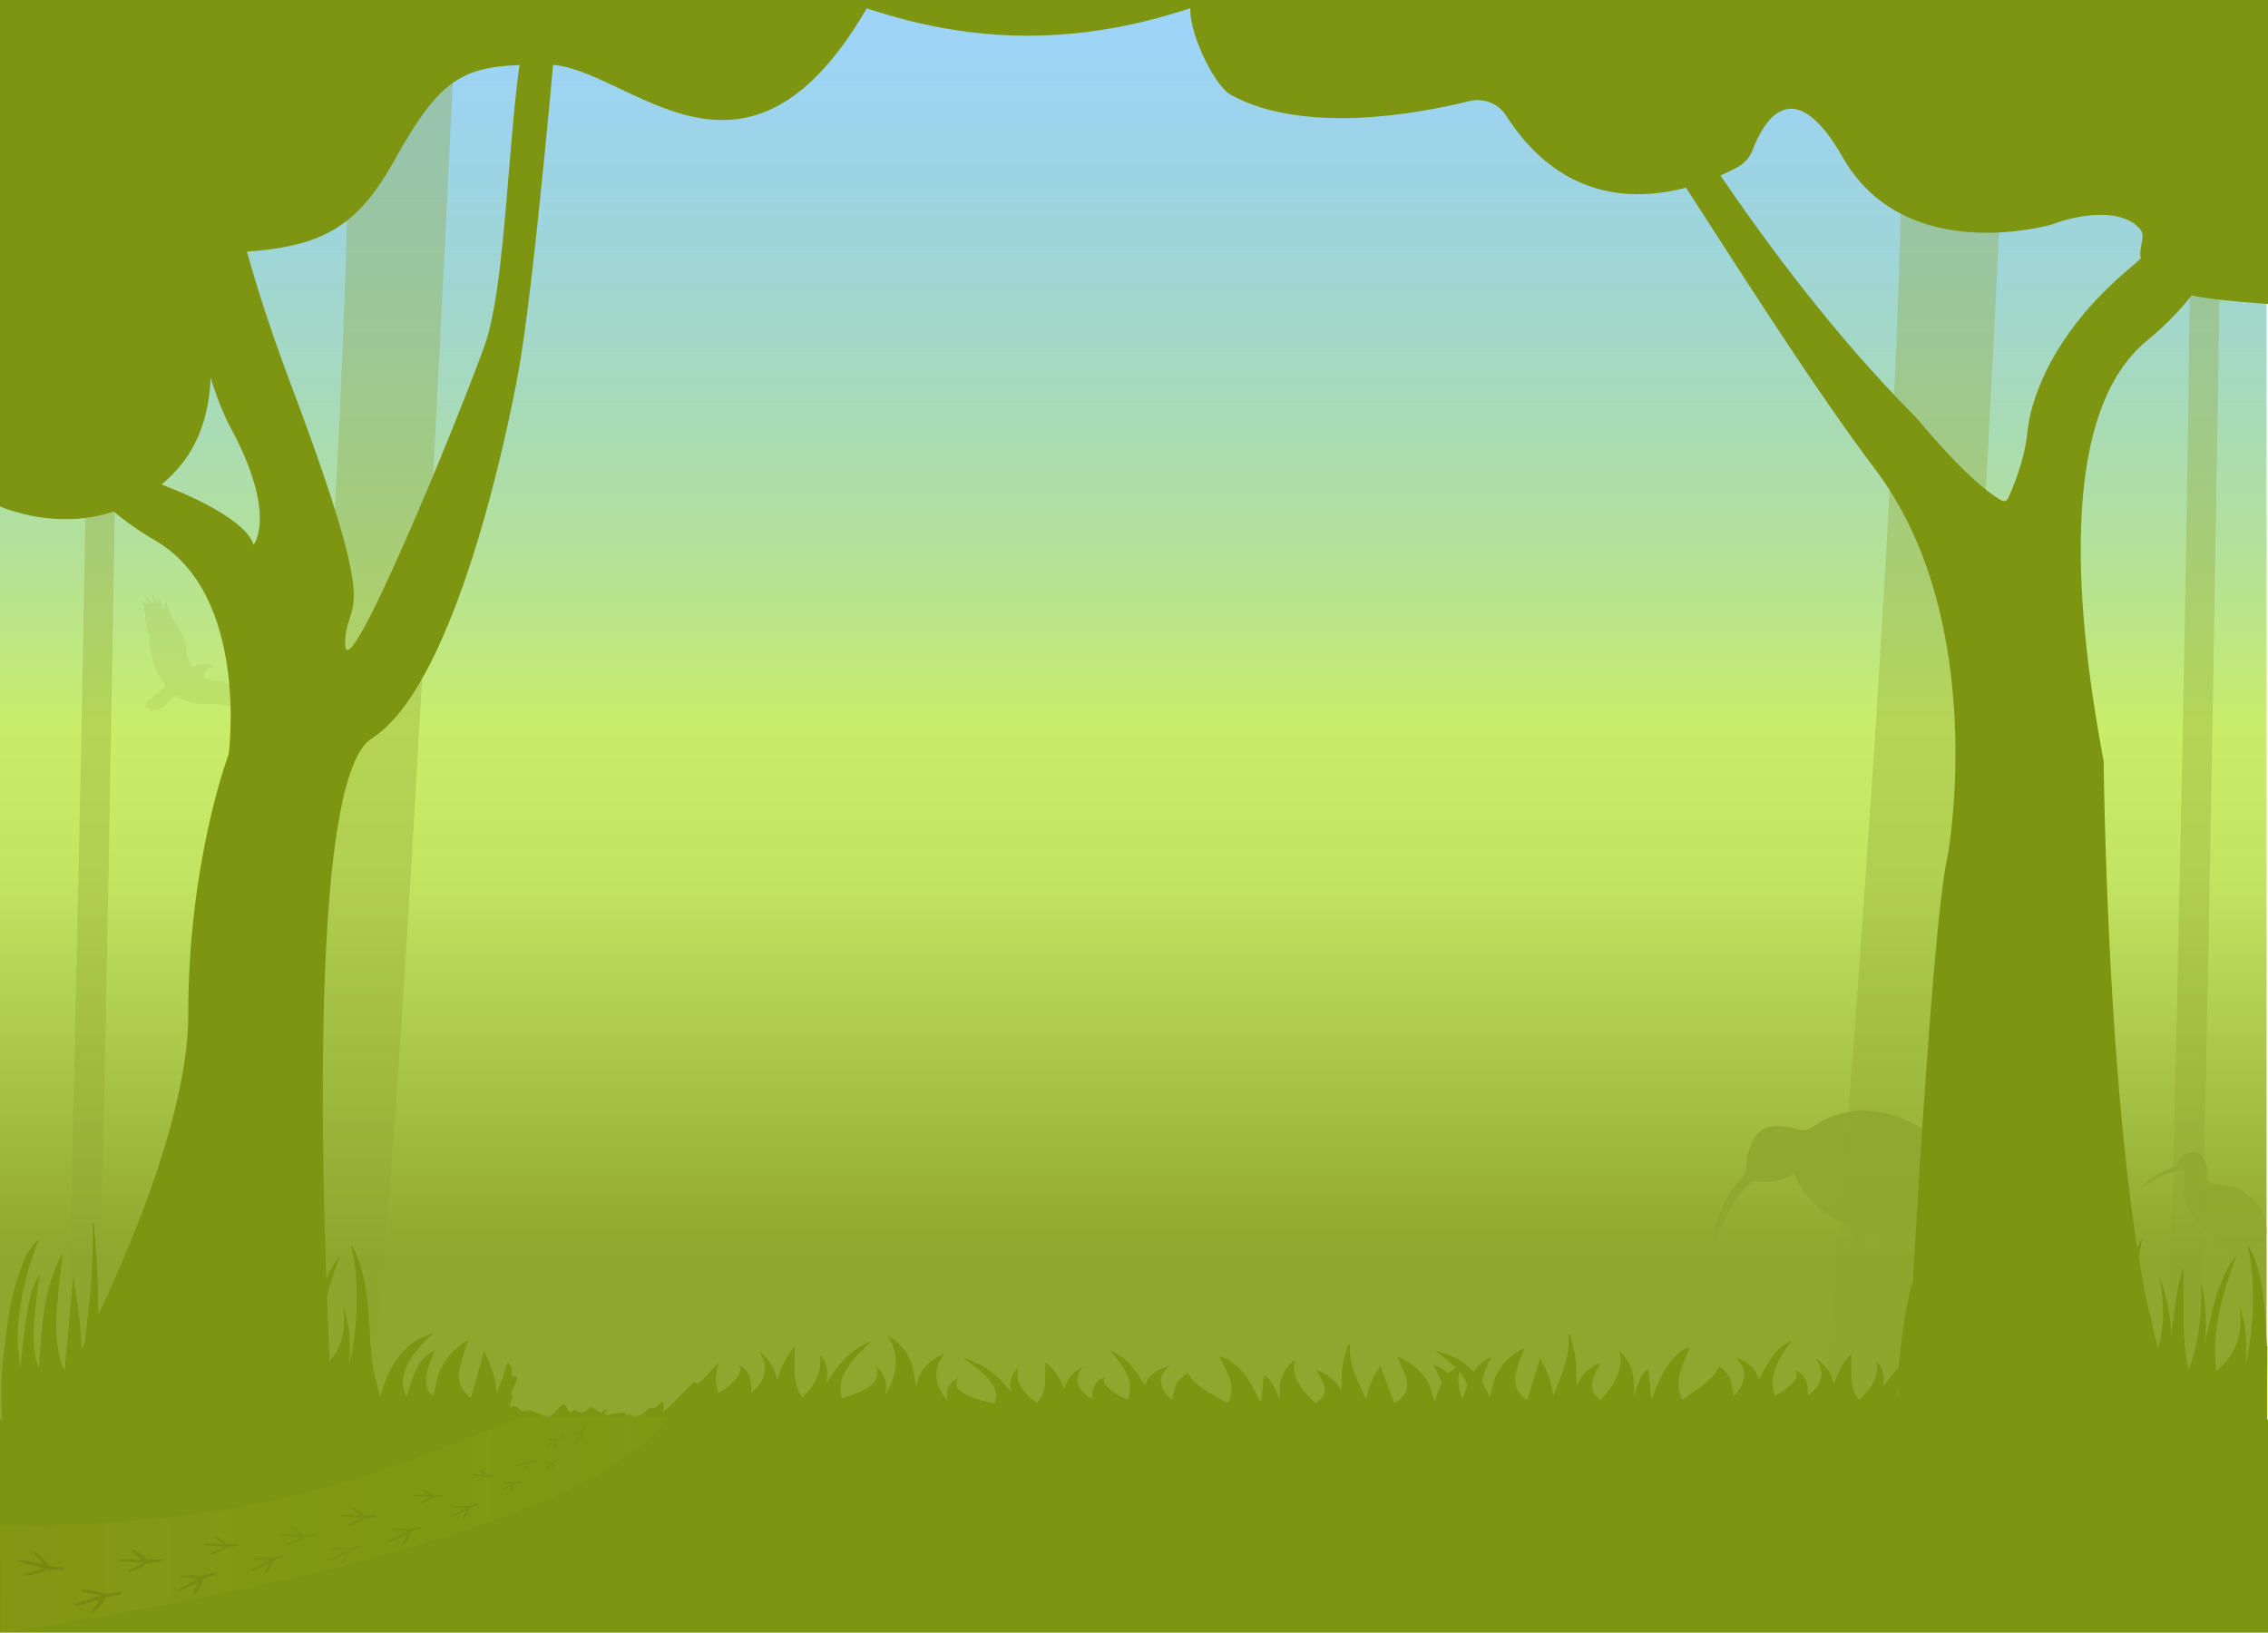 <?xml version="1.0" encoding="utf-8"?>
<!-- Generator: Adobe Illustrator 20.1.0, SVG Export Plug-In . SVG Version: 6.00 Build 0)  -->
<svg version="1.1" id="Layer_1" xmlns="http://www.w3.org/2000/svg" xmlns:xlink="http://www.w3.org/1999/xlink" x="0px" y="0px"
	 viewBox="0 0 1440.9 1037.2" style="enable-background:new 0 0 1440.9 1037.2;" xml:space="preserve">
<style type="text/css">
	.st0{fill:url(#SVGID_1_);}
	.st1{opacity:0.33;fill:#90A62E;enable-background:new    ;}
	.st2{opacity:0.88;}
	.st3{fill:#90A62E;}
	.st4{opacity:0.75;}
	.st5{opacity:0.16;fill:#90A62E;enable-background:new    ;}
	.st6{fill:#7D9510;}
	.st7{fill:url(#SVGID_2_);}
	.st8{opacity:4.000000e-02;}
	.st9{opacity:5.000000e-02;}
	.st10{opacity:6.000000e-02;}
	.st11{opacity:7.000000e-02;}
	.st12{opacity:8.000000e-02;}
	.st13{opacity:9.000000e-02;}
</style>
<g id="Layer_2">
	
		<linearGradient id="SVGID_1_" gradientUnits="userSpaceOnUse" x1="720" y1="904.8" x2="720" y2="4.2" gradientTransform="matrix(1 0 0 -1 0 907.8)">
		<stop  offset="0" style="stop-color:#3FA9F5;stop-opacity:0.5"/>
		<stop  offset="0.31" style="stop-color:#96D49E;stop-opacity:0.805"/>
		<stop  offset="0.508" style="stop-color:#C9ED6B"/>
		<stop  offset="0.616" style="stop-color:#C2E463"/>
		<stop  offset="0.884" style="stop-color:#90A62E"/>
		<stop  offset="0.886" style="stop-color:#90A62E"/>
	</linearGradient>
	<polygon class="st0" points="1440,903.6 0,903.6 0,3 1440,3.1 	"/>
</g>
<g id="Layer_4">
	<path class="st1" d="M171.8,903.9c0,0,66-781.6,45.2-897.9l73-2.9c0,0-39.6,860.7-59.1,900.9L171.8,903.9L171.8,903.9z"/>
	<path class="st1" d="M1158.8,903.9c0,0,66-781.6,45.2-897.9l73-2.9c0,0-39.6,860.7-59.1,900.9L1158.8,903.9L1158.8,903.9z"/>
	<path class="st1" d="M41.8,903.9c0,0,20.1-781.6,13.8-897.9l22.2-2.9c0,0-12.1,860.7-18,900.9L41.8,903.9L41.8,903.9z"/>
	<path class="st1" d="M1376.8,903.9c0,0,20.1-781.6,13.8-897.9l22.2-2.9c0,0-12.1,860.7-18,900.9L1376.8,903.9L1376.8,903.9z"/>
	<g id="RHThSi.tif" class="st2">
		<g>
			<path class="st3" d="M1088.3,785.9c0.1-0.6,0.2-1.3,0.2-1.9c0.1-0.2,0.1-0.4,0.2-0.5c0.8-3,1.4-6.1,2.4-9.1
				c3.6-10.8,9.5-20.1,17.4-28.2c0.2-0.2,0.4-0.5,0.4-0.8c0.3-2.2,0.5-4.5,0.7-6.7c0.5-4.3,1.6-8.5,3.3-12.5
				c1.1-2.7,2.6-5.2,4.9-7.1c3.3-2.9,7.2-3.7,11.4-3.7c4.3,0.1,8.4,0.9,12.5,2c2.8,0.8,5.6,0.8,8.2-0.6c1.4-0.7,2.7-1.5,4-2.3
				c6.2-4.3,13.2-6.6,20.5-8.1c4.3-0.9,8.7-1.1,13.1-0.7c4.3,0.3,8.6,0.9,12.9,2.1c5.4,1.5,10.6,3.6,15.6,6.3
				c4.6,2.4,8.9,5.2,12.6,9c6.5,6.8,9.8,14.9,9.7,24.4c0,1.2-0.1,2.4-0.1,3.7c-0.2,1.4-0.3,2.8-0.5,4.2c-0.3,1.4-0.6,2.8-0.9,4.1
				c-0.7,3.2-1.5,6.4-2.7,9.5c-1.9,5.2-4.9,9.7-9.4,12.9c-2.4,1.8-5.1,3.3-7.7,4.8c-4,2.3-7.7,4.9-10.8,8.4c-2.7,3-4.5,6.4-5.1,10.5
				c-0.4,2.4-0.1,4.6,1.7,6.5c0.6,0.6,0.3,1.1-0.5,1.2c-0.7,0.1-1.4-0.1-2.1-0.1c-1.3-0.1-2.6-0.2-3.9-0.2c-2.7,0.2-5.2,1.1-7.6,2.2
				c-0.9,0.4-1.8,0.7-2.7,1.1l-0.1-0.1c0.6-1.7,1.2-3.4,1.8-5.1c-3.9-0.4-7.8-0.5-11.8,0c0.1-0.2,0.1-0.3,0.2-0.3
				c1-1.4,2.4-2.3,4-2.9c2.1-0.8,4.3-1.1,6.5-1.4c2.2-0.4,4.5-0.8,6.7-1.2c1.2-0.2,2-1.1,2.6-2.1c0.3-0.6,0.6-1.3,0.8-2
				c0.6-2.2,0.7-4.4,0.7-6.6c0-2-0.3-3.9-1.4-5.7c-2-3.2-5.1-4.5-8.6-4.8c-0.2,0-0.4,0.1-0.5,0.2c-0.8,0.9-1.6,1.7-2.3,2.7
				c-2.4,3.7-3.6,7.8-4.5,12c-0.2,1.1-0.2,2,0.7,2.8c0,0,0,0.1,0.1,0.1c0.3,0.4,0.2,0.9-0.3,1.1c-0.3,0.1-0.6,0.2-0.9,0.1
				c-0.6,0-1.1-0.1-1.7-0.1c-1.2-0.1-2.5-0.2-3.7,0.1c-2.6,0.7-4.5,2.3-6.2,4.3c-0.1,0.2-0.2,0.3-0.4,0.5h-0.1
				c0.2-1.9,0.5-3.8,0.7-5.8c-3.4,0.3-6.8,0.7-9.2,3.7c-0.1-1.1,0.3-2.7,0.9-3.9c1.2-2.1,3.2-3.3,5.4-4c2.7-0.9,5.4-1.1,8.2-1.1
				c0.4,0,0.6-0.1,0.7-0.5c1.2-4.4,2.5-8.7,3.8-13.1c0.3-0.9,0.5-1.9,0.8-2.8c-2.6-1.1-5.2-2-7.7-3.2c-8.4-3.8-15.8-9-21.8-16
				c-4-4.6-7.2-9.6-9.3-15.4c0-0.1-0.1-0.1-0.1-0.2c-0.3,0.2-0.6,0.4-1,0.6c-2.3,1.4-4.8,2.4-7.4,3.2c-5.6,1.6-11.3,1.9-17.1,0.8
				c-0.4-0.1-0.6,0-0.9,0.2c-2.6,2.2-5,4.5-7.2,7.1c-4.4,5.2-7.8,10.9-10.6,17.1c-2.2,4.9-4.3,10-6.4,14.9c-0.1,0.2-0.2,0.4-0.3,0.6
				c-0.2-0.4-0.4-0.9-0.4-1.3C1088.4,787.6,1088.4,786.7,1088.3,785.9z"/>
		</g>
	</g>
	<g id="P7VRDc.tif" class="st4">
		<g>
			<path class="st3" d="M1393.8,731.8c4.1,0.4,6.1,3.2,7.5,6.6c1.1,2.6,1.4,5.4,1.1,8.3c-0.4,3.1-0.2,4.1,3.5,5.3
				c2.2,0.7,4.7,0.8,7.1,1.1c3.3,0.3,6.7,0.5,9.6,2.3c6.7,3.9,12.6,8.8,15.4,16.4c0.9,2.5,1.3,5.2,1.8,7.8c0.1,0.5,0.1,0.9,0.2,1.4
				c0,0.9,0,1.8,0,2.7c-0.1,0.4-0.2,0.8-0.2,1.2c-0.1,2.7-1.4,4.4-4.1,5.3c-1.5,0.5-2.8,1.8-4.2,2.7c0.3,0.3,0.5,0.4,0.6,0.5
				c1.3,1.1,1.4,1.4,0.7,2.9c-1.5,3.5-3,7.1-4.5,10.6c-0.2,0.4-0.6,0.8-1.1,0.9c-3.5,1.1-7,2-10.5,3.1c-0.5,0.1-0.9,0.5-1.3,0.8
				c-1.9,1.9-4,3.6-6.9,3.8c-2.1,0.2-4.2,0.5-6.3,0.7c-0.3,0-0.6,0-0.9,0c0-0.1,0-0.2,0-0.3c1.1-0.7,2.1-1.4,3.2-2.1
				c0-0.1-0.1-0.1-0.1-0.2c-1.7,0.1-3.5,0.3-5.2,0.4c0-0.1-0.1-0.2-0.1-0.3c0.3-0.1,0.5-0.3,0.8-0.4c4.1-2.1,8.4-3.5,13.1-3.7
				c0.4,0,1-0.3,1.2-0.7c1.8-2.3,3.5-4.5,5.3-6.8c0.2-0.3,0.4-0.7,0.3-1c-0.1-1.2-0.3-2.4-0.5-3.6c-0.1-0.4-0.4-0.9-0.7-1.1
				c-1.5-1-3-2-4.5-3c-8.6-5.7-15.2-13.3-21.1-21.6c-4.3-6.1-6.7-12.6-5.3-20.2c0.4-2.1,0.3-4.4,0.1-6.6c-0.1-1.7-0.7-2-2.3-1.6
				c-6.5,1.2-12.7,3.2-18.2,7.2c-1.4,1-2.9,1.9-4.4,2.8c-0.6,0.3-1.3,0.5-2,0.7c-0.1-0.1-0.1-0.2-0.2-0.3c0.3-0.4,0.5-0.8,0.8-1.1
				c1.4-1.2,2.8-2.5,4.3-3.6c5-3.7,10.6-6.3,16.5-8.2c0.7-0.2,1.1-0.6,1.4-1.3c1-2.8,2.7-5.1,5.5-6.4c1.3-0.6,2.7-0.8,4.1-1.1
				C1393.4,731.8,1393.6,731.8,1393.8,731.8z M1424.1,795.6c0.2,1.6,0.3,3,0.5,4.3c0.1,0.8-0.1,1.3-0.6,1.8c-1,1.1-2,2.3-2.9,3.7
				c1.5-0.2,3.1-0.4,4.6-0.6c0.2,0,0.4-0.3,0.5-0.5c0.7-2.5,1.3-5,2-7.7C1426.8,796.3,1425.5,796,1424.1,795.6z"/>
		</g>
	</g>
	<path class="st5" d="M94.6,449.9c1.1,2,1,1.7,3.2,1.6c3.1-0.2,5.2-1.9,7.2-4c1.9-1.9,3.9-3.7,6-5.4c0.9-0.7,1.5-0.5,2,0.6
		c0.1,0.2,0.1,0.5,0.3,0.5c2.4,1,4.8,2.2,7.3,2.9c2.5,0.7,5.2,1,7.9,1.3c1,0.1,2.1-0.2,3.2-0.2c2.6,0,5.1,0,7.7,0.2
		c1.9,0.1,3.7,0.6,5.5,0.9c0.5,0.1,1.1,0,1.6,0c0.6,0.1,1.3,0.2,1.9,0.3c0.8,0.1,1.7,0.2,2.5,0.3c0.4,0.1,0.9,0,1.3,0.2
		c0.9,0.3,1.9,0.7,2.8,1c0.1-0.1,0.2-0.2,0.3-0.3c-0.9-1.1-1.7-2.1-2.6-3.2c0-0.1,0.1-0.2,0.1-0.3c1.5,0.3,3.1,0.5,4.6,0.8
		c0.1-0.2,0.1-0.3,0.2-0.5c-1-0.5-1.9-0.9-2.9-1.4c0-0.1,0-0.2,0-0.3c0.7-0.1,1.3-0.2,2-0.3c-0.1-0.3-0.2-0.5-0.2-0.7
		c1.1-0.9,2.9-0.3,3.6-2.3c-2.1,0.5-4,2.1-6,0.1c1.2-0.4,2.8,0.5,3.5-1.4c-3.4,1.8-5.3-1-7.7-2.2c-2.3-1.2-4.2-2.9-6.4-4.3
		c-1-0.6-2.1-1-3.2-1.2c-2.2-0.4-4.4-0.4-6.5-0.7c-1.3-0.2-2.6-0.7-3.8-1.3c-0.4-0.2-0.6-1.1-0.5-1.6c0.3-1.8,1.5-3.1,2.8-4.3
		c0.6-0.5,1.8-0.4,2.7-0.5c0-1.3-0.5-1.8-1.9-2.1c-1.9-0.4-3.8-0.6-5.8-0.3c-0.3,0-0.6,0.2-0.9,0.3c-0.9,0.3-1.7,0.8-2.7,1
		c-1.1,0.3-1.9-0.1-2.6-1.1c-1.5-2.2-2.1-4.7-2.5-7.3c-0.6-4.9-1.1-9.8-4-14c-1.5-2.1-2.7-4.5-4.1-6.7c-1.8-2.8-3.1-5.8-4-9.1
		c-0.2-0.7-0.4-1.4-0.7-2.3c-1.2,1.4-0.8,3-0.9,4.6c-2.1-2.5-2.9-5.4-4.3-8.3c-0.1,1.5-0.2,3-0.2,4.8c-1.2-2.3-2.3-4.4-3.5-6.7
		c-0.7,2.6,0.6,4.7,0.6,7c-1.6-1.7-3.1-3.4-4.7-5.1c-0.2,0.1-0.4,0.2-0.5,0.3c0.7,1.6,1.4,3.2,2.1,4.8c-0.1,0.1-0.2,0.2-0.3,0.2
		c-1.4-1-2.8-2-4.2-2.9c-0.1,0.1-0.3,0.3-0.4,0.4c0.6,1.1,1.2,2.2,1.8,3.3c0.3,0.5,0.7,0.9,0.1,1.5c-0.2,0.2-0.1,0.7,0,1
		c0.6,1.7,1,3.5,0.8,5.4c-0.1,0.7,0.5,1.5,0.6,2.3c0.2,1.2,0,2.6,0.5,3.6c0.7,1.4,0.6,3,1.4,4.2c0.7,1.1,0.5,2,0.3,3
		c-0.1,0.4,0.1,0.9,0.1,1.4c0,0.6-0.1,1.2,0,1.8c0.2,1.8,0.4,3.6,0.8,5.4c0.2,1.2,0.8,2.3,1,3.4c0.2,0.9,0.2,1.9,0.4,2.8
		c0,0.2,0.1,0.4,0.1,0.6c1.9,4.6,4.4,8.9,7.1,13.1c0.4,0.6,0.3,1-0.1,1.7c-2,3.3-5.4,5-8.3,7.2c-0.5,0.4-0.9,0.7-1.4,1
		c-1.4,0.8-2.2,2-2.2,3.7C92.5,449.8,92.7,450.1,94.6,449.9z"/>
</g>
<g id="Layer_1_1_">
	<path class="st6" d="M354.7,3.8c0,0-15,176.9-25.6,233.9c-10.5,56.4-43.2,199.9-93.1,231.6s-24.4,434.6-24.4,434.6H27.4
		c0,0,92.2-161.1,92.2-259.2s25.7-165.6,25.7-165.6s13.4-101.2-47-135.9S0,235.8,0,225.3v-40.5c0,0,43.3,100.4,101.6,122.6
		s59.4,38.8,59.4,38.8s15.8-18.5-14.7-74.9S91.7,23.9,102.8,3.8h32.4c0,0-12,76.9,49,238.8s35.1,134.1,35.1,166.4
		s71-140.5,88.6-189.5c17.5-49,14.5-196.9,33.2-215.6L354.7,3.8z"/>
	<path class="st6" d="M1288.1,274.2c1.5-15.7,12.1-59.8,65.8-104.5c79.2-66,12.2-166,12.2-166h25.8c0,0,85.4,119.6-28,212.8
		c-53.1,43.7-48,158-27.4,267.1c0,0,3.2,366.6,56.5,419.9h-182.6c0,0,15.7-313.1,27.1-360.3c0,0,26.9-148.1-46.1-245
		c-73-96.9-159.4-250.2-203-294.5h38.2c0,0,81.5,152.3,191.1,261.9c0,0,33.5,41.3,54.1,52.4c1.4,0.8,3.2,0.2,3.9-1.3
		C1278.8,310.1,1286.4,292.1,1288.1,274.2z"/>
	<path class="st6" d="M0,0c0,0,12.5,161.1,100.7,161.1s118.3-2.4,149.8-59.1s45.3-61,97-61S473.9,143,553.7,0H0z"/>
	<path class="st6" d="M1440.9,193.1c0,0-28.6-1.8-45-4.7c-19.9-3.4-34-19.2-34.4-20.1c-5-10.2,3-17.1-2-22.9
		c-13.7-15.7-46.7-6.4-53.9-3.5c-0.8,0.3-1.7,0.6-2.6,0.9c-12.4,3.3-95.2,22.2-132.3-42.9c-32.2-56.5-51-21.1-57.1-4.9
		c-1.8,4.8-5.3,8.9-9.9,11.3c-23.7,12.8-97.7,43.7-146.8-32.8c-5-7.8-14.4-11.5-23.3-9.3c-31.7,7.9-104.7,21.6-151.4-3.8
		c-12.8-7-31.6-50.8-24.4-60.4c0,0,27.3,0,34.8,0h648.4"/>
	<path class="st6" d="M0,321.7c0,0,61.2,28,109.3-20s10.8-134.6,10.8-134.6L0,0V321.7z"/>
	<path class="st6" d="M771.2,0c-25.8,9.4-66.8,22.6-118.3,22.7c-51.4,0-91.7-13.4-117.5-22.7H771.2z"/>
</g>
<g id="Layer_5">
	<g id="wjbogK.tif">
		<g>
			<path class="st6" d="M243.6,904.5c-0.9,0-9.8-0.1-10.7-0.1c-76.1,0-152.2,0-228.4,0c-1,0-2.1,0-3.3,0c-0.1-1-0.1-1.7-0.1-2.5
				c0-9.8-0.5-19.6,0.1-29.3c0.6-10.2,2-20.4,3.4-30.5c1.6-12,4.2-23.9,8.3-35.3c2-5.7,4.4-11.2,8.3-15.9c1-1.2,1.9-2.3,3.2-3.2
				c-9.7,26.4-16.3,53-11.5,81.4c1.2-10.2,2-20.4,3.6-30.6c1.5-10,3-20.2,8.8-29c-0.8,5.8-1.7,11.5-2.3,17.3
				c-1.3,11.3-2.4,22.7-0.8,34.1c0.4,2.8,1.4,5.5,2.5,8.2c1.8-24.9,2.4-49.9,15.1-72.9c-1.4,12.9-3,25.2-3.8,37.6
				c-0.8,12.4,0,24.8,4.4,36.6c0.2,0,0.5,0,0.7,0c1.8-19.9,3.7-39.8,5.5-59.5c0.8,5.6,1.8,11.5,2.6,17.4c0.8,6.1,1.6,12.3,2.1,18.4
				c0.5,6.1,0.6,12.2,1,18.3c3.6-29.2,7.5-58.4,6.6-88c0.2,0,0.5,0,0.7,0c0.9,12.2,2,24.3,2.5,36.5c0.4,12.3,0.1,24.6,0.5,36.9
				c1.7-11.4,3.3-22.7,10.2-33.1c-2.5,18.2-6.7,35.9,0.1,53.5c3.3-11.4,5.9-23,7.3-34.7c1.5-11.8,2-23.7,0.8-35.6
				c6.9,21,6.6,42.7,6.4,64.5c0.7-6.6,1.4-13.2,2.2-19.8c0.8-6.5,1.6-13,4.2-19.2c0.4,13.9,0.8,27.8,1.2,41.8c0.2,0,0.4,0,0.6,0.1
				c0.5-3.9,0.9-7.7,1.4-11.6c2.2-17.4,4.5-34.7,9.8-51.4c1.6-4.9,3.1-7.4,5.1-8.9c-3.1,24.7-7.2,49.4-3.4,74.6
				c7.2-15.4,14.5-30.7,16.1-48c2.9,6.8,4.5,13.9,5.2,21.1c0.6,7.3,0.9,14.6,1.4,22c2.8-9,4.1-18.3,4.5-27.8
				c0.3-9.5-0.8-18.8-3.8-27.9c7.6,9.4,9.4,20.7,10.2,32.1c1.6-9.5,3.1-19.1,5-28.6s4.4-18.9,9.3-27.4c-5.7,25.9-10.3,51.8-7.2,78.8
				c4.9-7.3,11.9-26.3,8.7-36.5c2.5,3.3,3.6,7.2,4.2,11.2c0.7,4,1,8.1,1.2,12.1c0.2,4.1,0,8.3,0.3,12.4c7-17.3,7-35,3.4-53.1
				c5.1,12,7,24.6,7.7,37.5c1.7-14.8,3.3-29.5,7.7-43.8c0,11-0.1,21.9,0,32.9c0.2,11,0.7,22,3.4,32.8c6.3-18,8.8-36.5,7.6-55.5
				c3.7,12.5,3.5,25.2,2.8,38c4.4-19.4,7.5-39.2,20-55.7c-8.7,23.7-16.1,47.7-13,73.9c13.4-11.1,17.4-25.1,14.6-41.4
				c4.9,12.4,5.2,25.3,4,38.4c5.4-25.6,6.9-51.3,1.4-77.3c1.2,2.4,2.7,4.7,3.7,7.2c4.1,10,5.8,20.5,6.8,31.1
				c0.8,8.1,1.1,16.2,1.6,24.4c0,0.7,0.2,1.4,0.4,2.1C235.6,871.9,243.6,888.2,243.6,904.5z"/>
		</g>
	</g>
	<g id="wjbogK.tif_1_">
		<g>
			<path class="st6" d="M1440.4,904.5c-0.9,0-1.8-0.1-2.7-0.1c-76.1,0-152.2,0-228.4,0c-1,0-2.1,0-3.3,0c-0.1-1-0.1-1.7-0.1-2.5
				c0-9.8-0.5-19.6,0.1-29.3c0.6-10.2,2-20.4,3.4-30.5c1.6-12,4.2-23.9,8.3-35.3c2-5.7,4.4-11.2,8.3-15.9c1-1.2,1.9-2.3,3.2-3.2
				c-9.7,26.4-16.3,53-11.5,81.4c1.2-10.2,2-20.4,3.6-30.6c1.5-10,3-20.2,8.8-29c-0.8,5.8-1.7,11.5-2.3,17.3
				c-1.3,11.3-2.4,22.7-0.8,34.1c0.4,2.8,1.4,5.5,2.5,8.2c1.8-24.9,2.4-49.9,15.1-72.9c-1.4,12.9-3,25.2-3.8,37.6
				c-0.8,12.4,0,24.8,4.4,36.6c0.2,0,0.5,0,0.7,0c1.8-19.9,3.7-39.8,5.5-59.5c0.8,5.6,1.8,11.5,2.6,17.4c0.8,6.1,1.6,12.3,2.1,18.4
				c0.5,6.1,0.6,12.2,1,18.3c3.6-29.2,7.5-58.4,6.6-88c0.2,0,0.5,0,0.7,0c0.9,12.2,2,24.3,2.5,36.5c0.4,12.3,0.1,24.6,0.5,36.9
				c1.7-11.4,3.3-22.7,10.2-33.1c-2.5,18.2-6.7,35.9,0.1,53.5c3.3-11.4,5.9-23,7.3-34.7c1.5-11.8,2-23.7,0.8-35.6
				c6.9,21,6.6,42.7,6.4,64.5c0.7-6.6,1.4-13.2,2.2-19.8c0.8-6.5,1.6-13,4.2-19.2c0.4,13.9,0.8,27.8,1.2,41.8c0.2,0,0.4,0,0.6,0.1
				c0.5-3.9,0.9-7.7,1.4-11.6c2.2-17.4,4.5-34.7,9.8-51.4c1.6-4.9,3.1-7.4,5.1-8.9c-3.1,24.7-7.2,49.4-3.4,74.6
				c7.2-15.4,14.5-30.7,16.1-48c2.9,6.8,4.5,13.9,5.2,21.1c0.6,7.3,0.9,14.6,1.4,22c2.8-9,4.1-18.3,4.5-27.8
				c0.3-9.5-0.8-18.8-3.8-27.9c7.6,9.4,9.4,20.7,10.2,32.1c1.6-9.5,3.1-19.1,5-28.6s4.4-18.9,9.3-27.4c-5.7,25.9-10.3,51.8-7.2,78.8
				c4.9-7.3,11.9-26.3,8.7-36.5c2.5,3.3,3.6,7.2,4.2,11.2c0.7,4,1,8.1,1.2,12.1c0.2,4.1,0,8.3,0.3,12.4c7-17.3,7-35,3.4-53.1
				c5.1,12,7,24.6,7.7,37.5c1.7-14.8,3.3-29.5,7.7-43.8c0,11-0.1,21.9,0,32.9c0.2,11,0.7,22,3.4,32.8c6.3-18,8.8-36.5,7.6-55.5
				c3.7,12.5,3.5,25.2,2.8,38c4.4-19.4,7.5-39.2,20-55.7c-8.7,23.7-16.1,47.7-13,73.9c13.4-11.1,17.4-25.1,14.6-41.4
				c4.9,12.4,5.2,25.3,4,38.4c5.4-25.6,6.9-51.3,1.4-77.3c1.2,2.4,2.7,4.7,3.7,7.2c4.1,10,5.8,20.5,6.8,31.1
				c0.8,8.1,1.1,16.2,1.6,24.4c0,0.7,0.2,1.4,0.4,2.1C1440.4,871.9,1440.4,888.2,1440.4,904.5z"/>
		</g>
	</g>
	<g id="wjbogK.tif_2_">
		<g>
			<path class="st6" d="M582.3,880.6c-0.2-0.3-0.4-0.6-0.5-1c-0.8-4-1.2-8-2.4-12c-1.5-5.2-4-10.4-9.9-15.3
				c-1.5-1.3-3.6-2.4-5.4-3.6c8,12.8,5.9,25.4-2,38c1.8-6.4,1.3-12.8-5.8-18.9c4.1,8.1-1.7,14.9-21.3,20.4
				c-4.6-12.9,6.2-24.7,18.9-36.4c-18.1,8.1-22.6,17.9-29.1,27.4c1.2-6.3,1.4-12.6-4-18.7c1.8,9.3-1.8,18.4-11,27.3
				c-3.9-5.3-4.7-10.7-4.9-16.1s0-10.8,0-16.2c-6.4,7-8.7,14.2-11.2,21.5c-1.1-6.3-3.8-12.5-11.3-18.4c5.4,8.9,5.3,17.6-4.9,26.1
				c-0.3-2-0.1-4.1-0.4-6.1s-0.8-4-1.8-6c-1-1.9-2.6-3.9-6.2-5.5c4.7,5-5.6,14.3-12.7,17.9c-2.3-6.5-1.8-12.9,0.3-19.3
				c-0.9,0.9-1.6,1.6-1.8,1.8c-1,1-10.9,12-11.8,11.6c-0.8-0.4-1.5-0.8-2.1-1.2c-2.6,2.6-5.2,5.2-7.8,7.8c-2.7,2.8-5.5,5.5-8.3,8.2
				c0.2-0.2-0.6,0.5-1.4,1.2l-2.1,2.1c0-0.5,0-1,0.1-1.5c0.1-1.4,0.2-2.8,0.2-4.2c-0.5-0.3-1-0.6-1.5-0.7c-1.5,1.7-3.1,3.6-5.3,3.8
				c-0.8,0.1-1.5-0.2-2.2-0.3c-1.3,1.3-2.6,2.5-3.9,3.5c-0.9,0.7-2.1,1.4-3.2,1.7c-2.4,0.6-4.3,0-6.2-1c-0.6,0.6-1.2,1.1-1.1,1.1
				c-0.4-1.5-1.5-2.2-2.7-2.3c-1.8,0.2-3.6,0.6-5.3,0.9c-1.5,0.2-5.4,1.5-6.5-0.1c-0.1-0.1,0.7-1.1,2-2.4c-0.4-0.1-0.9-0.1-1.3-0.2
				c-1.4,1.4-2.6,2.3-2.9,2.2c-1.5-0.6-4.8-4-6.9-3.7c0,0-0.1,0.1-0.1,0.1c-1.6,1.5-3.2,3.8-5.6,3.3c-1.6-0.4-2.7-1.3-4.3-1.8
				c-0.4,0.5-1.7,1.8-2.2,1.7c-1.5-0.3-2.3-3.5-3.4-4.4c-0.6-0.5-1.1-0.7-1.7-0.7c-0.8,0.8-1.6,1.6-2.4,2.4
				c-1.4,1.4-2.8,3.2-4.5,4.3l-0.2,0.2c0,0,0.1-0.1,0.1-0.1c-0.8,0.5-1.8,0.8-2.8,0.8c-2.3,0-5.1-1.8-7.2-2.5
				c-1.7-0.6-3.5-1.4-5.3-1.2c-0.8,0.1-1.8,0.7-2.6,0.6c-2-0.2-3-2.7-4.9-3.3c-0.6-0.2-3.5,0.3-3.5,0.4c-0.5-0.5,0.3-2.8,0.4-3.3
				c0.4-1.3,1-2.5,1.6-3.7c-0.7,0-1.3-0.2-1.4-0.8c-0.3-1.3,1.4-4,1.9-5.2c0.6-1.3,2.3-4.1,1.9-5.5c-0.4-1.7-2.7-0.3-3.3-1.4
				c-0.6-1,0.3-3.8-0.2-5.2c-0.4-1.4-1.2-2.4-2.4-3.1c0,0,0,0-0.1,0c-1.9,6.5-4.3,13-6.7,19.5c-0.6-3-0.8-6-1.5-9
				c-0.7-3.1-1.8-6.1-3-9.1c-1.1-2.9-2.6-5.8-3.8-8.6c-2.7,9.7-5.4,19.5-8.1,29.3h-1c-6.5-5.8-7.7-11.9-6.5-18s3.6-12.1,5.6-18.5
				c-18.6,11.4-19.5,23.7-22.1,35.9c-1.5-1.3-3-2.6-3.6-4c-2.3-5.6-0.8-11.2,1.1-16.8c1-2.8,2.3-5.7,3.4-8.5
				c-8.5,4.4-10.6,9.4-12.8,14.3s-3.5,10-5.2,15c-7-13.9,2.7-27,16.8-40c-1.9,0.4-3.3,1-4.7,1.6c-5.7,2.3-9.2,5-12.1,7.8
				c-5.9,5.7-9.6,11.5-12,17.4c-2.1,5-4.1,10-5,15c-0.9,4.8-0.2,9.6-0.2,14.4c0,0.3,0.1,0.7,0.2,1.2h353.5
				C594.5,896.5,582.9,888.5,582.3,880.6z"/>
		</g>
	</g>
	<g id="wjbogK.tif_3_">
		<g>
			<path class="st6" d="M568.6,904.5c1.4,0,15.3,0,16.7,0c119.1,0,238.3,0,357.4,0c1.6,0,3.3,0,5.2,0c0.1-0.4,0.2-0.7,0.2-1
				c0-3.9,0.7-7.7-0.2-11.6c-0.9-4-3.2-8.1-5.3-12.1c-2.6-4.8-6.6-9.4-12.9-14c-3.2-2.3-6.9-4.4-13-6.3c-1.5-0.5-3-0.9-5-1.3
				c15.2,10.5,25.6,21,18,32.2c-1.8-4-3.2-8.1-5.6-12.1c-2.4-4-4.7-8-13.7-11.5c1.2,2.3,2.6,4.6,3.6,6.9c2,4.5,3.7,9,1.2,13.5
				c-0.6,1.1-2.2,2.2-3.9,3.3c-2.8-9.8-3.8-19.7-23.7-28.8c2.1,5.1,4.8,10,6,14.9c1.3,4.9,0,9.8-6.9,14.5c-0.4,0-0.7,0-1.1,0
				c-2.9-7.9-5.8-15.7-8.6-23.5c-1.3,2.2-2.8,4.6-4.1,6.9c-1.3,2.4-2.4,4.9-3.2,7.3c-0.8,2.4-1,4.8-1.6,7.2
				c-5.6-11.6-11.8-23.1-10.3-34.8c-0.4,0-0.8,0-1.2,0c-1.3,4.8-3.2,9.6-3.8,14.5c-0.7,4.9-0.1,9.7-0.8,14.6c-2.7-4.5-5.2-9-16-13.1
				c3.9,7.2,10.5,14.2-0.1,21.2c-5.2-4.5-9.2-9.1-11.5-13.7c-2.3-4.7-3.2-9.4-1.3-14.1c-10.8,8.3-10.3,16.9-10,25.5
				c-1.1-2.6-2.2-5.2-3.5-7.8s-2.5-5.1-6.6-7.6c-0.6,5.5-1.2,11-1.8,16.5c-0.3,0-0.6,0-0.9,0c-0.7-1.5-1.4-3.1-2.2-4.6
				c-3.4-6.9-7-13.7-15.4-20.3c-2.5-1.9-4.9-2.9-8-3.5c4.8,9.8,11.2,19.6,5.3,29.5c-11.3-6.1-22.7-12.1-25.1-19
				c-4.6,2.7-7.1,5.5-8.1,8.4s-1.5,5.8-2.2,8.7c-4.4-3.6-6.5-7.3-7-11c-0.5-3.8,1.3-7.4,5.9-11c-11.8,3.7-14.6,8.2-16,12.7
				c-2.5-3.8-4.8-7.5-7.8-11.3s-6.8-7.5-14.6-10.9c8.9,10.2,16.2,20.5,11.2,31.2c-7.6-2.9-18.7-10.4-13.7-14.4
				c-3.9,1.3-5.6,2.9-6.6,4.4c-1,1.6-1.6,3.2-1.9,4.8c-0.3,1.6-0.1,3.3-0.5,4.9c-10.9-6.8-11-13.9-5.3-21c-8,4.7-10.9,9.7-12.1,14.8
				c-2.7-5.8-5.1-11.7-12.1-17.3c0,4.3,0.2,8.7-0.1,13c-0.2,4.4-1.1,8.7-5.3,13c-9.9-7.1-13.7-14.4-11.8-22
				c-5.8,4.9-5.5,10-4.3,15.1c-6.9-7.7-11.8-15.5-31.2-22c13.7,9.4,25.3,18.9,20.3,29.2c-21-4.4-27.3-9.9-22.9-16.4
				c-7.7,4.9-8.2,10-6.3,15.2c-8.5-10.1-10.8-20.3-2.2-30.6c-1.9,1-4.2,1.9-5.8,2.9c-6.3,3.9-9,8.1-10.7,12.3
				c-1.2,3.2-1.7,6.4-2.6,9.6c-0.1,0.3-0.4,0.6-0.6,0.8C581.2,891.6,568.6,898.1,568.6,904.5z"/>
		</g>
	</g>
	<g id="wjbogK.tif_4_">
		<g>
			<path class="st6" d="M928.2,867.9c2.7-5.4,1.1-2.7-1.8-0.2c-5.9,5.1-7.2,3.8-9.6,9.1c-2,4.5-4.1,9-5,13.5
				c-0.8,4.3-0.2,8.7-0.2,13c0,0.3,0.1,0.7,0.2,1.1c1.8,0,3.3,0,4.9,0c111,0,222,0,333,0c1.3,0,14.3,0,15.6,0
				c0-7.2-11.7-14.4-11.7-21.7c-0.2-0.3-0.5-0.6-0.5-0.9c-0.8-3.6-1.2-7.2-2.4-10.8c-1.5-4.7-4-9.4-9.9-13.8
				c-1.5-1.1-3.6-2.1-5.4-3.2c8,11.5,5.9,22.9-2,34.3c1.8-5.8,1.3-11.5-5.8-17c4.1,7.3-1.7,13.4-21.3,18.4
				c-4.6-11.6,6.2-22.3,18.9-32.8c-18.1,7.3-22.7,16.1-29.1,24.7c1.1-5.7,1.3-11.3-4-16.9c1.7,8.4-1.8,16.6-11,24.6
				c-3.9-4.8-4.7-9.7-4.9-14.6c-0.2-4.9,0-9.7,0-14.6c-6.5,6.3-8.7,12.9-11.2,19.4c-1.1-5.7-3.8-11.3-11.3-16.6
				c5.3,8,5.3,15.9-4.9,23.5c-0.4-1.8-0.1-3.7-0.4-5.5s-0.8-3.6-1.8-5.4c-1-1.8-2.5-3.5-6.2-5c4.7,4.5-5.6,12.9-12.7,16.2
				c-4.6-12,2.1-23.5,10.5-35c-7.3,3.8-10.9,7.9-13.6,12.2c-2.8,4.2-4.9,8.5-7.2,12.7c-1.3-5.1-3.9-10.1-14.9-14.3
				c4.3,4,6,8.1,5.5,12.4c-0.5,4.2-2.4,8.3-6.5,12.3c-0.7-3.3-1.1-6.5-2-9.7s-3.2-6.4-7.5-9.4c-2.3,7.7-12.9,14.5-23.4,21.3
				c-5.5-11.1,0.5-22.1,5-33.1c-2.9,0.6-5.2,1.8-7.5,3.9c-7.8,7.4-11.2,15.1-14.3,22.8c-0.7,1.7-1.3,3.4-2,5.2c-0.3,0-0.6,0-0.8,0
				c-0.6-6.2-1.1-12.3-1.7-18.5c-3.8,2.7-4.9,5.6-6.1,8.5s-2.2,5.8-3.2,8.8c0.3-9.6,0.8-19.3-9.3-28.6c1.7,5.3,0.9,10.5-1.2,15.8
				c-2.1,5.2-5.9,10.3-10.7,15.4c-9.9-7.8-3.7-15.6-0.1-23.7c-10,4.6-12.4,9.6-14.9,14.7c-0.6-5.5-0.1-10.9-0.7-16.4
				c-0.6-5.4-2.3-10.8-3.6-16.2c-0.4,0-0.7,0-1.1,0c1.4,13.1-4.3,26.1-9.6,39c-0.6-2.7-0.8-5.4-1.5-8.1c-0.7-2.7-1.8-5.5-3-8.2
				c-1.1-2.6-2.6-5.2-3.8-7.7c-2.7,8.7-5.4,17.6-8.1,26.4c-0.3,0-0.7,0-1,0c-6.5-5.3-7.6-10.7-6.5-16.3c1.2-5.5,3.6-10.9,5.6-16.7
				c-18.6,10.2-19.5,21.3-22.1,32.3c-1.6-1.2-3.1-2.4-3.6-3.6c-2.3-5.1-0.7-10.1,1.1-15.1c0.9-2.6,2.2-5.1,3.4-7.7
				c-8.4,3.9-10.5,8.4-12.8,12.9s-3.5,9-5.2,13.6C928.8,888.7,924,876.2,928.2,867.9z"/>
		</g>
	</g>
</g>
<rect y="901.9" class="st6" width="1440.9" height="135.3"/>
<linearGradient id="SVGID_2_" gradientUnits="userSpaceOnUse" x1="424.146" y1="968.527" x2="0" y2="968.527">
	<stop  offset="0" style="stop-color:#B2D844;stop-opacity:5.000000e-02"/>
	<stop  offset="1" style="stop-color:#C1A62E;stop-opacity:0.1"/>
</linearGradient>
<path class="st7" d="M331.6,899.9h92.6c0,0-23.6,76.4-423,137.3L0,969.5c50.2-0.9,111.3-2.5,179.5-17.5
	C235.6,939.7,291.2,916.1,331.6,899.9z"/>
<g id="eThpVe.tif_6_" class="st8">
	<g>
		<path d="M368.6,910.3c-0.1,0-0.1,0-0.2,0.1c-0.4,0.4-0.9,0.5-1.4,0.8c-0.1,0.1-0.2,0.2-0.4,0.3c-0.1,0.1-0.2,0.1-0.3,0.2
			c-0.2,0.1-0.3,0.1-0.4,0.2c-0.6,0.4-1.2,0.8-1.9,1.1c-0.2,0.1-0.4,0.1-0.6,0c0.2-0.2,0.4-0.5,0.5-0.7c0.1-0.1,0.3-0.2,0.4-0.3
			c0.6-0.5,1.2-1.1,1.9-1.5c0.6-0.3,1.3-0.7,2-0.9c0.4-0.1,0.7-0.3,0.9-0.6c0.2-0.3,0.6-0.6,0.9-0.9c0.4-0.4,0.8-0.8,1.1-1.3
			c0.4-0.6,1-0.9,1.7-1.2c-0.2,0.4-0.3,0.8-0.6,1.2c-0.3,0.4-0.6,0.8-0.9,1.2c-0.3,0.4-0.6,0.7-0.8,1.1c0,0.2-0.2,0.3-0.3,0.5
			c-0.1,0.1-0.2,0.2-0.1,0.4c0.1,0.1,0.1,0.2,0.2,0.4c0.1,0.3,0.2,0.7,0.2,1c0,0.5,0,1,0.2,1.6c0,0.1,0,0.3,0,0.4
			c-0.1,0.5-0.1,0.9-0.2,1.4c-0.1,0.3-0.1,0.6-0.2,1c-0.3-0.2-0.5-0.3-0.5-0.8c0,0,0-0.1-0.1-0.2c-0.1-0.3-0.2-0.5-0.2-0.8
			c0-0.5,0-1-0.1-1.6c0-0.4-0.1-0.7-0.3-1.1c0,0.1-0.1,0.1-0.1,0.2c-0.2,0.3-0.2,0.6-0.5,0.9c-0.3,0.4-0.6,0.8-0.8,1.3
			c-0.1,0.2-0.2,0.4-0.5,0.6c-0.1,0.1-0.2,0.3-0.3,0.4c-0.1,0.1-0.1,0.2-0.1,0.2c-0.2,0.4-0.4,0.7-0.6,1c-0.2,0.3-0.3,0.6-0.6,0.8
			c-0.1,0.2-0.4,0.3-0.6,0.5c-0.1,0.1-0.2,0.2-0.3,0.2c0,0,0,0-0.1,0c0.1-0.4,0.3-0.8,0.4-1.1c0.1-0.2,0.2-0.4,0.4-0.7
			c0.2-0.3,0.4-0.7,0.6-1c0.2-0.3,0.4-0.5,0.6-0.8c0.3-0.6,0.4-1.2,0.8-1.6c0,0,0-0.1,0.1-0.1c0.2-0.3,0.4-0.6,0.5-0.9
			C368.3,911,368.4,910.7,368.6,910.3C368.6,910.3,368.6,910.3,368.6,910.3z"/>
		<path d="M348.9,913.8c0.4,0,0.9-0.1,1.3-0.2c0.4-0.1,0.8-0.1,1.3,0c0.3,0.1,0.7,0.1,1,0.1c0.6-0.1,1.1,0.1,1.5,0.3
			c0.2,0.1,0.3,0,0.5-0.1c0.2-0.1,0.3-0.2,0.5-0.3c0.1,0,0.2,0,0.3-0.1c0.3-0.2,0.7-0.4,0.9-0.7c0.5-0.5,1.1-0.9,1.8-1.2
			c0.1-0.1,0.3-0.1,0.4-0.2c-0.1,0.2-0.2,0.4-0.2,0.5c-0.2,0.5-0.5,0.8-1,1.1c-0.5,0.3-0.9,0.7-1.3,1c-0.2,0.2-0.5,0.5-0.7,0.7
			c-0.2,0.2-0.5,0.4-0.7,0.7c-0.3,0.5-0.4,1-0.7,1.6s-0.6,1.1-0.9,1.6c-0.3,0.6-0.9,1-1.3,1.6c-0.2,0.3-0.5,0.4-0.8,0.5
			c-0.1-0.2-0.1-0.4,0-0.5c0.3-0.6,0.7-1.2,1-1.7c0.1-0.2,0.3-0.4,0.3-0.6c0-0.1,0.1-0.2,0.1-0.2c0.3-0.2,0.4-0.4,0.5-0.7
			c0.2-0.3,0.4-0.6,0.6-1c0.1-0.1,0.1-0.3,0.2-0.4l0,0c-0.1,0.1-0.3,0.2-0.4,0.2c-0.3,0.2-0.7,0.4-1,0.6c-0.2,0.1-0.4,0.2-0.6,0.3
			c-0.1,0.1-0.3,0.2-0.4,0.2c-0.3,0.1-0.6,0.3-0.9,0.4c-0.2,0.1-0.3,0.1-0.5,0.2c-0.5,0.4-1,0.7-1.5,0.9c-0.5,0.2-1,0.5-1.5,0.7
			c-0.1,0-0.2,0-0.4,0.1l0-0.1c0.1-0.2,0.3-0.4,0.5-0.6c0.1-0.1,0.2-0.2,0.3-0.3c0.4-0.3,0.8-0.5,1.2-0.8c0.2-0.2,0.5-0.3,0.7-0.4
			c0.1-0.1,0.2-0.1,0.3-0.2c0.2-0.2,0.3-0.4,0.6-0.4c0.5-0.2,0.9-0.4,1.3-0.7c0.2-0.2,0.4-0.3,0.7-0.4c0.1-0.1,0.2-0.1,0.4-0.2
			c-0.5-0.3-1-0.3-1.5-0.3c-0.4,0-0.9,0-1.3-0.1c-0.4-0.1-0.7-0.2-1.1-0.3c-0.1-0.1-0.2-0.2-0.4-0.4
			C348.5,913.9,348.7,913.8,348.9,913.8z"/>
	</g>
</g>
<g id="eThpVe.tif_1_" class="st9">
	<g>
		<path d="M351,929.1c-0.1,0-0.1,0-0.2,0c-0.5,0.2-1,0.2-1.6,0.4c-0.1,0-0.3,0.1-0.4,0.2c-0.1,0-0.2,0.1-0.3,0.1c-0.2,0-0.3,0-0.5,0
			c-0.7,0.2-1.4,0.4-2.1,0.6c-0.2,0-0.4,0-0.6-0.2c0.3-0.2,0.5-0.4,0.7-0.5c0.1-0.1,0.3-0.1,0.5-0.1c0.7-0.3,1.4-0.7,2.2-0.9
			c0.7-0.1,1.4-0.3,2.1-0.3c0.4,0,0.7-0.1,1.1-0.3c0.3-0.2,0.7-0.4,1.1-0.6c0.5-0.3,1-0.6,1.4-0.9c0.6-0.5,1.2-0.6,1.9-0.6
			c-0.3,0.3-0.6,0.7-0.9,1c-0.4,0.3-0.8,0.6-1.3,0.9c-0.4,0.3-0.8,0.5-1.1,0.8c-0.1,0.1-0.3,0.2-0.4,0.4c-0.1,0.1-0.3,0.2-0.2,0.4
			c0,0.1,0.1,0.3,0,0.4c0,0.3,0,0.7-0.1,1c-0.2,0.5-0.3,1-0.3,1.5c0,0.1-0.1,0.3-0.1,0.4c-0.2,0.4-0.4,0.9-0.6,1.3
			c-0.2,0.3-0.3,0.6-0.5,0.9c-0.2-0.3-0.4-0.4-0.2-0.9c0,0,0-0.1,0-0.2c0-0.3,0-0.5,0-0.8c0.1-0.5,0.3-1,0.4-1.5
			c0.1-0.4,0.1-0.7,0-1.1c-0.1,0.1-0.1,0.1-0.1,0.1c-0.2,0.3-0.4,0.5-0.7,0.7c-0.4,0.3-0.8,0.6-1.1,1c-0.2,0.2-0.4,0.4-0.6,0.5
			c-0.2,0.1-0.3,0.2-0.4,0.3c-0.1,0.1-0.1,0.1-0.2,0.2c-0.3,0.3-0.6,0.6-0.9,0.8c-0.2,0.2-0.5,0.4-0.8,0.6c-0.2,0.1-0.5,0.2-0.7,0.3
			c-0.1,0-0.2,0.1-0.4,0.1c0,0,0,0-0.1-0.1c0.2-0.3,0.5-0.7,0.7-1c0.2-0.2,0.4-0.4,0.5-0.6c0.3-0.3,0.5-0.6,0.8-0.8
			c0.2-0.2,0.5-0.4,0.8-0.6c0.4-0.4,0.7-1,1.2-1.3c0,0,0.1-0.1,0.1-0.1c0.2-0.3,0.5-0.5,0.8-0.7C350.6,929.7,350.8,929.4,351,929.1
			C351,929.2,351,929.2,351,929.1z"/>
		<path d="M331.4,926.4c0.4,0.1,0.9,0.2,1.3,0.2c0.4,0,0.8,0.2,1.2,0.4c0.3,0.2,0.6,0.3,0.9,0.4c0.6,0.1,1,0.4,1.4,0.8
			c0.2,0.1,0.3,0.1,0.5,0.1c0.2-0.1,0.4-0.1,0.6-0.2c0.1,0,0.2,0,0.4,0c0.4-0.1,0.8-0.2,1.1-0.4c0.7-0.3,1.3-0.5,2.1-0.6
			c0.1,0,0.3,0,0.5,0c-0.2,0.2-0.3,0.3-0.4,0.4c-0.3,0.4-0.7,0.6-1.2,0.8c-0.5,0.2-1,0.4-1.5,0.6c-0.3,0.1-0.6,0.3-0.9,0.5
			c-0.2,0.1-0.6,0.2-0.8,0.5c-0.4,0.4-0.7,0.9-1.1,1.3c-0.4,0.4-0.9,0.8-1.3,1.3c-0.5,0.4-1.2,0.6-1.7,1.2c-0.2,0.3-0.6,0.3-0.9,0.3
			c-0.1-0.2,0-0.4,0.1-0.5c0.5-0.4,1-0.9,1.5-1.4c0.2-0.1,0.4-0.3,0.5-0.5c0-0.1,0.1-0.2,0.2-0.2c0.3-0.1,0.5-0.3,0.7-0.5
			c0.3-0.3,0.5-0.5,0.8-0.8c0.1-0.1,0.2-0.2,0.3-0.3l0,0c-0.2,0.1-0.3,0.1-0.5,0.1c-0.4,0.1-0.8,0.2-1.2,0.3c-0.2,0-0.4,0.1-0.6,0.1
			c-0.1,0-0.3,0.1-0.4,0.1c-0.3,0-0.7,0.1-1,0.1c-0.2,0-0.4,0-0.5,0.1c-0.6,0.2-1.1,0.4-1.7,0.5c-0.5,0.1-1.1,0.2-1.7,0.2
			c-0.1,0-0.2,0-0.4,0l0-0.1c0.2-0.1,0.4-0.3,0.7-0.4c0.1-0.1,0.3-0.2,0.4-0.2c0.5-0.1,1-0.3,1.4-0.4c0.2-0.1,0.5-0.1,0.8-0.2
			c0.1,0,0.3-0.1,0.4-0.1c0.2-0.1,0.4-0.3,0.7-0.3c0.5,0,1-0.2,1.5-0.3c0.2-0.1,0.5-0.1,0.8-0.2c0.1,0,0.3-0.1,0.4-0.1
			c-0.4-0.4-0.9-0.6-1.4-0.8c-0.4-0.1-0.8-0.3-1.2-0.4c-0.3-0.2-0.6-0.4-0.9-0.6c-0.1-0.1-0.2-0.3-0.3-0.5
			C331,926.4,331.3,926.4,331.4,926.4z"/>
	</g>
</g>
<g id="eThpVe.tif_2_" class="st10">
	<g>
		<path d="M325.4,942.8c-0.1,0-0.1-0.1-0.2-0.1c-0.5,0.1-1.1-0.1-1.6-0.1c-0.1,0-0.3,0-0.5,0c-0.1,0-0.2,0-0.3,0
			c-0.2,0-0.3-0.1-0.5-0.1c-0.7,0-1.4,0-2.2,0c-0.2,0-0.4-0.1-0.5-0.4c0.3-0.1,0.6-0.2,0.9-0.3c0.2,0,0.3,0,0.5,0
			c0.8-0.1,1.6-0.3,2.4-0.2c0.7,0.1,1.5,0.1,2.1,0.3c0.4,0.1,0.7,0.1,1.1,0c0.4-0.1,0.8-0.2,1.3-0.3c0.5-0.1,1.2-0.3,1.6-0.5
			c0.7-0.3,1.3-0.3,2-0.1c-0.3,0.2-0.7,0.5-1.1,0.7c-0.5,0.2-1,0.4-1.4,0.5c-0.5,0.1-0.9,0.2-1.2,0.5c-0.1,0.1-0.3,0.1-0.5,0.2
			c-0.1,0.1-0.3,0.1-0.3,0.3c0,0.1,0,0.3-0.1,0.4c-0.1,0.3-0.2,0.7-0.4,0.9c-0.3,0.4-0.6,0.9-0.7,1.4c-0.1,0.1-0.2,0.3-0.2,0.4
			c-0.3,0.4-0.6,0.7-0.9,1.1c-0.2,0.2-0.4,0.5-0.7,0.8c-0.1-0.4-0.2-0.5,0-0.9c0,0,0-0.1,0-0.2c0.1-0.3,0.1-0.5,0.2-0.8
			c0.2-0.5,0.5-0.9,0.8-1.4c0.2-0.3,0.3-0.7,0.3-1.1c-0.1,0-0.1,0.1-0.2,0.1c-0.3,0.2-0.5,0.4-0.9,0.5c-0.5,0.2-1,0.4-1.3,0.7
			c-0.2,0.1-0.4,0.3-0.7,0.3c-0.2,0-0.3,0.1-0.5,0.2c-0.1,0.1-0.2,0.1-0.2,0.1c-0.4,0.2-0.7,0.4-1.1,0.5c-0.3,0.1-0.6,0.3-0.9,0.4
			c-0.2,0.1-0.5,0.1-0.7,0.1c-0.1,0-0.3,0-0.4,0c0,0,0,0,0-0.1c0.3-0.2,0.6-0.5,1-0.7c0.2-0.1,0.4-0.3,0.7-0.4
			c0.3-0.2,0.7-0.4,1-0.6c0.3-0.1,0.6-0.2,0.9-0.4c0.5-0.3,0.9-0.8,1.6-1c0,0,0.1,0,0.1-0.1c0.3-0.2,0.6-0.3,0.9-0.5
			C324.8,943.2,325.1,943,325.4,942.8C325.4,942.9,325.4,942.9,325.4,942.8z"/>
		<path d="M304.8,933.7c0.4,0.2,0.8,0.4,1.2,0.6s0.8,0.4,1,0.7c0.2,0.3,0.5,0.5,0.8,0.6c0.5,0.2,0.9,0.6,1.1,1.1
			c0.2,0.2,0.3,0.2,0.4,0.2c0.2,0,0.4,0,0.6,0c0.1,0,0.2,0.1,0.4,0.1c0.4,0,0.8,0,1.2-0.1c0.7-0.2,1.4-0.1,2.2,0
			c0.1,0,0.3,0,0.5,0.1c-0.2,0.1-0.4,0.2-0.5,0.3c-0.4,0.3-0.9,0.4-1.4,0.4c-0.6,0-1.1,0.1-1.6,0.2c-0.3,0.1-0.6,0.1-1,0.2
			c-0.3,0.1-0.6,0.1-0.9,0.2c-0.5,0.3-0.9,0.6-1.4,0.9s-1.1,0.6-1.6,0.9c-0.6,0.3-1.3,0.3-1.9,0.7c-0.3,0.2-0.7,0.1-1,0
			c0-0.2,0.1-0.4,0.3-0.5c0.6-0.3,1.2-0.6,1.8-0.9c0.2-0.1,0.4-0.2,0.6-0.4c0-0.1,0.1-0.1,0.2-0.1c0.3,0,0.5-0.1,0.8-0.3
			c0.4-0.2,0.7-0.3,1-0.5c0.1-0.1,0.3-0.2,0.4-0.2l0,0c-0.2,0-0.3,0-0.5,0c-0.4,0-0.8,0-1.2,0c-0.2,0-0.4-0.1-0.6-0.1
			c-0.1,0-0.3,0-0.5,0c-0.3,0-0.7-0.1-1-0.2c-0.2,0-0.4-0.1-0.5-0.1c-0.6,0-1.2,0.1-1.8,0c-0.5-0.1-1.1-0.1-1.7-0.2
			c-0.1-0.1-0.2-0.1-0.4-0.2l0-0.1c0.2-0.1,0.5-0.2,0.8-0.2c0.1,0,0.3-0.1,0.4-0.1c0.5,0,1,0,1.5,0c0.3,0,0.5,0,0.8,0
			c0.1,0,0.3,0,0.4,0c0.2-0.1,0.5-0.1,0.7-0.1c0.5,0.1,1,0.1,1.5,0.1c0.3,0,0.5,0,0.8,0c0.1,0,0.3,0,0.4,0.1
			c-0.3-0.5-0.7-0.8-1.1-1.1c-0.4-0.2-0.7-0.5-1.1-0.8c-0.3-0.2-0.5-0.6-0.7-0.9c-0.1-0.1-0.1-0.3-0.1-0.5
			C304.4,933.6,304.6,933.7,304.8,933.7z"/>
	</g>
</g>
<g id="eThpVe.tif_3_" class="st11">
	<g>
		<path d="M296,957.9c-0.1,0-0.2-0.1-0.3-0.1c-0.7,0.1-1.4-0.1-2.1-0.1c-0.2,0-0.4,0-0.6,0.1c-0.1,0-0.3,0-0.4,0
			c-0.2-0.1-0.4-0.1-0.6-0.1c-1,0-1.9,0-2.9,0c-0.3,0-0.5-0.2-0.7-0.5c0.4-0.1,0.8-0.3,1.1-0.4c0.2-0.1,0.4,0,0.7,0
			c1-0.1,2.1-0.4,3.1-0.3c0.9,0.1,1.9,0.1,2.8,0.4c0.5,0.1,1,0.1,1.5,0c0.5-0.2,1.1-0.3,1.6-0.4c0.7-0.2,1.5-0.4,2.2-0.7
			c0.9-0.4,1.7-0.4,2.6-0.1c-0.5,0.3-1,0.7-1.5,0.9c-0.6,0.3-1.3,0.5-1.9,0.7c-0.6,0.2-1.1,0.3-1.6,0.7c-0.2,0.1-0.4,0.2-0.6,0.3
			c-0.2,0.1-0.4,0.1-0.4,0.4c0,0.2,0,0.4-0.1,0.5c-0.1,0.4-0.3,0.9-0.5,1.2c-0.4,0.6-0.7,1.1-0.9,1.8c-0.1,0.2-0.2,0.4-0.3,0.5
			c-0.4,0.5-0.8,0.9-1.2,1.4c-0.3,0.3-0.6,0.6-0.9,1c-0.2-0.5-0.3-0.6,0-1.2c0,0,0-0.1,0.1-0.2c0.1-0.3,0.1-0.7,0.3-1
			c0.3-0.6,0.7-1.2,1-1.8c0.2-0.4,0.4-0.9,0.4-1.4c-0.1,0.1-0.2,0.1-0.2,0.1c-0.4,0.2-0.7,0.5-1.1,0.7c-0.6,0.2-1.3,0.5-1.8,0.9
			c-0.3,0.2-0.6,0.3-1,0.4c-0.2,0-0.4,0.1-0.6,0.2c-0.1,0.1-0.2,0.1-0.3,0.2c-0.5,0.3-1,0.5-1.4,0.7c-0.4,0.2-0.8,0.4-1.2,0.5
			c-0.3,0.1-0.7,0.1-1,0.2c-0.2,0-0.3,0-0.5,0.1c0,0,0,0-0.1-0.1c0.4-0.3,0.8-0.7,1.3-1c0.3-0.2,0.6-0.3,0.9-0.5
			c0.4-0.3,0.9-0.5,1.3-0.7c0.4-0.2,0.8-0.3,1.2-0.5c0.7-0.4,1.2-1,2-1.3c0,0,0.1-0.1,0.1-0.1c0.4-0.2,0.8-0.4,1.2-0.7
			c0.4-0.2,0.8-0.4,1.2-0.6C296,958,296,958,296,957.9z"/>
		<path d="M268.9,945.9c0.5,0.2,1,0.5,1.6,0.7c0.5,0.2,1,0.5,1.4,0.9c0.3,0.3,0.7,0.6,1.1,0.8c0.7,0.3,1.1,0.8,1.5,1.4
			c0.2,0.2,0.3,0.3,0.6,0.3c0.3,0,0.5,0,0.8,0c0.1,0,0.3,0.1,0.5,0.1c0.5,0,1.1,0,1.6-0.2c0.9-0.2,1.9-0.1,2.8,0
			c0.2,0,0.4,0.1,0.6,0.1c-0.3,0.2-0.5,0.3-0.6,0.4c-0.5,0.4-1.1,0.5-1.8,0.5c-0.8,0-1.5,0.1-2.2,0.3c-0.4,0.1-0.8,0.2-1.3,0.3
			c-0.4,0.1-0.8,0.1-1.2,0.3c-0.7,0.4-1.2,0.8-1.9,1.2c-0.7,0.4-1.4,0.8-2.1,1.1c-0.8,0.4-1.7,0.4-2.5,0.9c-0.4,0.2-0.9,0.1-1.3,0
			c0-0.3,0.1-0.5,0.3-0.6c0.8-0.4,1.6-0.8,2.4-1.2c0.3-0.1,0.6-0.2,0.8-0.5c0.1-0.1,0.2-0.2,0.3-0.2c0.4,0,0.7-0.2,1-0.4
			c0.5-0.2,0.9-0.4,1.3-0.7c0.2-0.1,0.4-0.2,0.5-0.3l0,0c-0.2,0-0.4,0-0.6-0.1c-0.5,0-1.1,0-1.6,0c-0.3,0-0.6-0.1-0.8-0.1
			c-0.2,0-0.4,0-0.6,0c-0.4-0.1-0.9-0.1-1.3-0.2c-0.3,0-0.5-0.1-0.7-0.1c-0.8,0.1-1.6,0.1-2.3,0c-0.7-0.1-1.5-0.2-2.2-0.3
			c-0.2-0.1-0.3-0.1-0.5-0.2l0-0.1c0.3-0.1,0.7-0.2,1-0.3c0.2,0,0.4-0.1,0.6-0.1c0.6,0,1.3,0,1.9,0c0.3,0,0.7,0,1.1,0
			c0.2,0,0.4,0,0.5,0c0.3-0.1,0.6-0.2,1-0.1c0.7,0.1,1.3,0.2,2,0.1c0.3,0,0.7,0,1,0c0.2,0,0.4,0,0.6,0.1c-0.4-0.6-0.9-1.1-1.5-1.4
			c-0.5-0.3-1-0.6-1.4-1c-0.4-0.3-0.7-0.7-1-1.2c-0.1-0.2-0.1-0.4-0.2-0.7C268.4,945.8,268.7,945.9,268.9,945.9z"/>
	</g>
</g>
<g id="eThpVe.tif_4_" class="st10">
	<g>
		<path d="M258.4,972.7c-0.1,0-0.2-0.1-0.4-0.1c-0.9,0.1-1.8-0.1-2.7-0.1c-0.2,0-0.5,0.1-0.8,0.1c-0.1,0-0.3,0.1-0.5,0
			c-0.3-0.1-0.5-0.1-0.8-0.2c-1.2,0-2.4,0-3.6,0c-0.3,0-0.7-0.2-0.9-0.6c0.5-0.1,1-0.4,1.4-0.5c0.3-0.1,0.6,0.1,0.8,0
			c1.3-0.2,2.6-0.5,4-0.4c1.2,0.1,2.4,0.2,3.6,0.5c0.6,0.2,1.2,0.2,1.8,0c0.6-0.2,1.4-0.4,2.1-0.5c0.9-0.2,1.9-0.4,2.7-0.8
			c1.1-0.5,2.2-0.5,3.3-0.2c-0.6,0.4-1.2,0.9-1.9,1.2c-0.8,0.4-1.6,0.6-2.4,0.9c-0.8,0.2-1.4,0.4-2.1,0.8c-0.2,0.2-0.5,0.2-0.8,0.4
			c-0.2,0.1-0.5,0.1-0.5,0.5c0,0.2,0,0.5-0.1,0.7c-0.1,0.5-0.3,1.1-0.6,1.5c-0.5,0.7-0.9,1.5-1.2,2.3c-0.1,0.2-0.3,0.5-0.4,0.6
			c-0.5,0.6-1,1.2-1.5,1.8c-0.4,0.4-0.7,0.8-1.1,1.3c-0.2-0.6-0.4-0.8,0-1.5c0.1,0,0-0.2,0.1-0.3c0.1-0.4,0.2-0.8,0.4-1.3
			c0.4-0.7,0.9-1.5,1.3-2.3c0.3-0.5,0.5-1.1,0.5-1.8c-0.1,0.1-0.2,0.1-0.3,0.2c-0.5,0.3-0.9,0.7-1.4,0.8c-0.8,0.3-1.6,0.6-2.2,1.2
			c-0.4,0.2-0.7,0.4-1.2,0.5c-0.3,0-0.6,0.2-0.8,0.3c-0.2,0.1-0.3,0.2-0.4,0.2c-0.6,0.4-1.2,0.6-1.8,0.9c-0.5,0.2-1,0.5-1.5,0.6
			c-0.4,0.1-0.8,0.1-1.2,0.2c-0.2,0-0.4,0-0.6,0.1c0-0.1,0-0.1-0.1-0.1c0.5-0.4,1.1-0.9,1.6-1.2c0.4-0.2,0.7-0.4,1.1-0.7
			c0.6-0.3,1.1-0.7,1.7-0.9c0.5-0.2,1-0.4,1.5-0.6c0.9-0.5,1.6-1.3,2.6-1.6c0.1,0,0.1-0.1,0.2-0.1c0.5-0.3,1-0.5,1.5-0.8
			c0.5-0.2,1-0.5,1.5-0.7C258.4,972.8,258.4,972.8,258.4,972.7z"/>
		<path d="M224.2,957.6c0.6,0.3,1.3,0.7,2,0.9c0.7,0.3,1.3,0.6,1.7,1.2c0.4,0.4,0.8,0.8,1.3,1c0.8,0.4,1.4,1,1.9,1.8
			c0.3,0.3,0.4,0.3,0.7,0.3c0.4,0,0.7,0,1,0c0.2,0,0.4,0.1,0.6,0.1c0.7,0,1.3,0,2-0.2c1.2-0.3,2.4-0.2,3.6,0c0.2,0,0.5,0.1,0.8,0.2
			c-0.3,0.2-0.6,0.4-0.8,0.5c-0.7,0.5-1.4,0.6-2.3,0.7c-1,0-1.8,0.2-2.7,0.3c-0.5,0.1-1.1,0.2-1.6,0.3c-0.5,0.1-1.1,0.1-1.5,0.4
			c-0.8,0.5-1.5,1.1-2.4,1.5s-1.8,1-2.7,1.4c-1,0.5-2.2,0.5-3.2,1.1c-0.5,0.3-1.1,0.2-1.6,0c0-0.4,0.2-0.6,0.4-0.8c1-0.5,2-1,3-1.5
			c0.4-0.1,0.7-0.3,1-0.6c0.1-0.1,0.2-0.2,0.3-0.2c0.5,0,0.9-0.2,1.3-0.5c0.6-0.3,1.1-0.6,1.7-0.8c0.2-0.1,0.4-0.3,0.7-0.4l0-0.1
			c-0.3,0-0.6-0.1-0.8-0.1c-0.7,0-1.3,0-2,0c-0.3,0-0.7-0.1-1-0.1c-0.2,0-0.5,0-0.8,0c-0.5-0.1-1.1-0.2-1.6-0.3
			c-0.3,0-0.6-0.1-0.9-0.1c-1,0.1-2,0.1-2.9,0c-0.9-0.1-1.8-0.2-2.8-0.4c-0.2-0.1-0.4-0.1-0.6-0.2l0-0.1c0.4-0.1,0.8-0.3,1.3-0.4
			c0.2,0,0.5-0.1,0.7-0.1c0.8,0,1.6,0,2.5,0c0.4,0,0.9,0,1.4,0c0.2,0,0.5,0,0.7,0c0.4-0.1,0.8-0.2,1.2-0.1c0.8,0.2,1.7,0.2,2.6,0.1
			c0.4,0,0.8,0,1.3,0.1c0.2,0,0.5,0,0.7,0.1c-0.5-0.8-1.2-1.3-1.9-1.8c-0.6-0.4-1.2-0.8-1.8-1.3c-0.5-0.4-0.8-0.9-1.2-1.5
			c-0.1-0.2-0.1-0.5-0.2-0.9C223.6,957.5,224,957.6,224.2,957.6z"/>
	</g>
</g>
<g id="eThpVe.tif_5_" class="st9">
	<g>
		<path d="M219.7,985c-0.1,0-0.2-0.1-0.4-0.1c-0.9,0.1-1.8-0.1-2.7-0.1c-0.2,0-0.5,0.1-0.8,0.1c-0.1,0-0.3,0.1-0.5,0
			c-0.3-0.1-0.5-0.1-0.8-0.2c-1.2,0-2.4,0-3.6,0c-0.3,0-0.7-0.2-0.9-0.6c0.5-0.1,1-0.4,1.4-0.5c0.3-0.1,0.6,0.1,0.8,0
			c1.3-0.2,2.6-0.5,4-0.4c1.2,0.1,2.4,0.2,3.6,0.5c0.6,0.2,1.2,0.2,1.8,0c0.6-0.2,1.4-0.4,2.1-0.5c0.9-0.2,1.9-0.4,2.7-0.8
			c1.1-0.5,2.2-0.5,3.3-0.2c-0.6,0.4-1.2,0.9-1.9,1.2c-0.8,0.4-1.6,0.6-2.4,0.9c-0.8,0.2-1.4,0.4-2.1,0.8c-0.2,0.2-0.5,0.2-0.8,0.4
			c-0.2,0.1-0.5,0.1-0.5,0.5c0,0.2,0,0.5-0.1,0.7c-0.1,0.5-0.3,1.1-0.6,1.5c-0.5,0.7-0.9,1.5-1.2,2.3c-0.1,0.2-0.3,0.5-0.4,0.6
			c-0.5,0.6-1,1.2-1.5,1.8c-0.4,0.4-0.7,0.8-1.1,1.3c-0.2-0.6-0.4-0.8,0-1.5c0.1,0,0-0.2,0.1-0.3c0.1-0.4,0.2-0.8,0.4-1.3
			c0.4-0.7,0.9-1.5,1.3-2.3c0.3-0.5,0.5-1.1,0.5-1.8c-0.1,0.1-0.2,0.1-0.3,0.2c-0.5,0.3-0.9,0.7-1.4,0.8c-0.8,0.3-1.6,0.6-2.2,1.2
			c-0.4,0.2-0.7,0.4-1.2,0.5c-0.3,0-0.6,0.2-0.8,0.3c-0.2,0.1-0.3,0.2-0.4,0.2c-0.6,0.4-1.2,0.6-1.8,0.9c-0.5,0.2-1,0.5-1.5,0.6
			c-0.4,0.1-0.8,0.1-1.2,0.2c-0.2,0-0.4,0-0.6,0.1c0-0.1,0-0.1-0.1-0.1c0.5-0.4,1.1-0.9,1.6-1.2c0.4-0.2,0.7-0.4,1.1-0.7
			c0.6-0.3,1.1-0.7,1.7-0.9c0.5-0.2,1-0.4,1.5-0.6c0.9-0.5,1.6-1.3,2.6-1.6c0.1,0,0.1-0.1,0.2-0.1c0.5-0.3,1-0.5,1.5-0.8
			c0.5-0.2,1-0.5,1.5-0.7C219.7,985.1,219.7,985.1,219.7,985z"/>
		<path d="M185.5,969.8c0.6,0.3,1.3,0.7,2,0.9c0.7,0.3,1.3,0.6,1.7,1.2c0.4,0.4,0.8,0.8,1.3,1c0.8,0.4,1.4,1,1.9,1.8
			c0.3,0.3,0.4,0.3,0.7,0.3c0.4,0,0.7,0,1,0c0.2,0,0.4,0.1,0.6,0.1c0.7,0,1.3,0,2-0.2c1.2-0.3,2.4-0.2,3.6,0c0.2,0,0.5,0.1,0.8,0.2
			c-0.3,0.2-0.6,0.4-0.8,0.5c-0.7,0.5-1.4,0.6-2.3,0.7c-1,0-1.8,0.2-2.7,0.3c-0.5,0.1-1.1,0.2-1.6,0.3c-0.5,0.1-1.1,0.1-1.5,0.4
			c-0.8,0.5-1.5,1.1-2.4,1.5c-0.8,0.5-1.8,1-2.7,1.4c-1,0.5-2.2,0.5-3.2,1.1c-0.5,0.3-1.1,0.2-1.6,0c0-0.4,0.2-0.6,0.4-0.8
			c1-0.5,2-1,3-1.5c0.4-0.1,0.7-0.3,1-0.6c0.1-0.1,0.2-0.2,0.3-0.2c0.5,0,0.9-0.2,1.3-0.5c0.6-0.3,1.1-0.6,1.7-0.8
			c0.2-0.1,0.4-0.3,0.7-0.4l0-0.1c-0.3,0-0.6-0.1-0.8-0.1c-0.7,0-1.3,0-2,0c-0.3,0-0.7-0.1-1-0.1c-0.2,0-0.5,0-0.8,0
			c-0.5-0.1-1.1-0.2-1.6-0.3c-0.3,0-0.6-0.1-0.9-0.1c-1,0.1-2,0.1-2.9,0c-0.9-0.1-1.8-0.2-2.8-0.4c-0.2-0.1-0.4-0.1-0.6-0.2l0-0.1
			c0.4-0.1,0.8-0.3,1.3-0.4c0.2,0,0.5-0.1,0.7-0.1c0.8,0,1.6,0,2.5,0c0.4,0,0.9,0,1.4,0c0.2,0,0.5,0,0.7,0c0.4-0.1,0.8-0.2,1.2-0.1
			c0.8,0.2,1.7,0.2,2.6,0.1c0.4,0,0.8,0,1.3,0.1c0.2,0,0.5,0,0.7,0.1c-0.5-0.8-1.2-1.3-1.9-1.8c-0.6-0.4-1.2-0.8-1.8-1.3
			c-0.5-0.4-0.8-0.9-1.2-1.5c-0.1-0.2-0.1-0.5-0.2-0.9C184.9,969.7,185.3,969.8,185.5,969.8z"/>
	</g>
</g>
<g id="eThpVe.tif_7_" class="st11">
	<g>
		<path d="M171,991.1c-0.1,0-0.2-0.1-0.4-0.1c-0.9,0.1-1.8-0.1-2.7-0.1c-0.2,0-0.5,0.1-0.8,0.1c-0.1,0-0.3,0.1-0.5,0
			c-0.3-0.1-0.5-0.1-0.8-0.2c-1.2,0-2.4,0-3.6,0c-0.3,0-0.7-0.2-0.9-0.6c0.5-0.1,1-0.4,1.4-0.5c0.3-0.1,0.6,0.1,0.8,0
			c1.3-0.2,2.6-0.5,4-0.4c1.2,0.1,2.4,0.2,3.6,0.5c0.6,0.2,1.2,0.2,1.8,0c0.6-0.2,1.4-0.4,2.1-0.5c0.9-0.2,1.9-0.4,2.7-0.8
			c1.1-0.5,2.2-0.5,3.3-0.2c-0.6,0.4-1.2,0.9-1.9,1.2c-0.8,0.4-1.6,0.6-2.4,0.9c-0.8,0.2-1.4,0.4-2.1,0.8c-0.2,0.2-0.5,0.2-0.8,0.4
			c-0.2,0.1-0.5,0.1-0.5,0.5c0,0.2,0,0.5-0.1,0.7c-0.1,0.5-0.3,1.1-0.6,1.5c-0.5,0.7-0.9,1.5-1.2,2.3c-0.1,0.2-0.3,0.5-0.4,0.6
			c-0.5,0.6-1,1.2-1.5,1.8c-0.4,0.4-0.7,0.8-1.1,1.3c-0.2-0.6-0.4-0.8,0-1.5c0.1,0,0-0.2,0.1-0.3c0.1-0.4,0.2-0.8,0.4-1.3
			c0.4-0.7,0.9-1.5,1.3-2.3c0.3-0.5,0.5-1.1,0.5-1.8c-0.1,0.1-0.2,0.1-0.3,0.2c-0.5,0.3-0.9,0.7-1.4,0.8c-0.8,0.3-1.6,0.6-2.2,1.2
			c-0.4,0.2-0.7,0.4-1.2,0.5c-0.3,0-0.6,0.2-0.8,0.3c-0.2,0.1-0.3,0.2-0.4,0.2c-0.6,0.4-1.2,0.6-1.8,0.9c-0.5,0.2-1,0.5-1.5,0.6
			c-0.4,0.1-0.8,0.1-1.2,0.2c-0.2,0-0.4,0-0.6,0.1c0-0.1,0-0.1-0.1-0.1c0.5-0.4,1.1-0.9,1.6-1.2c0.4-0.2,0.7-0.4,1.1-0.7
			c0.6-0.3,1.1-0.7,1.7-0.9c0.5-0.2,1-0.4,1.5-0.6c0.9-0.5,1.6-1.3,2.6-1.6c0.1,0,0.1-0.1,0.2-0.1c0.5-0.3,1-0.5,1.5-0.8
			c0.5-0.2,1-0.5,1.5-0.7C171,991.2,171,991.2,171,991.1z"/>
		<path d="M136.8,975.9c0.6,0.3,1.3,0.7,2,0.9c0.7,0.3,1.3,0.6,1.7,1.2c0.4,0.4,0.8,0.8,1.3,1c0.8,0.4,1.4,1,1.9,1.8
			c0.3,0.3,0.4,0.3,0.7,0.3c0.4,0,0.7,0,1,0c0.2,0,0.4,0.1,0.6,0.1c0.7,0,1.3,0,2-0.2c1.2-0.3,2.4-0.2,3.6,0c0.2,0,0.5,0.1,0.8,0.2
			c-0.3,0.2-0.6,0.4-0.8,0.5c-0.7,0.5-1.4,0.6-2.3,0.7c-1,0-1.8,0.2-2.7,0.3c-0.5,0.1-1.1,0.2-1.6,0.3c-0.5,0.1-1.1,0.1-1.5,0.4
			c-0.8,0.5-1.5,1.1-2.4,1.5s-1.8,1-2.7,1.4c-1,0.5-2.2,0.5-3.2,1.1c-0.5,0.3-1.1,0.2-1.6,0c0-0.4,0.2-0.6,0.4-0.8c1-0.5,2-1,3-1.5
			c0.4-0.1,0.7-0.3,1-0.6c0.1-0.1,0.2-0.2,0.3-0.2c0.5,0,0.9-0.2,1.3-0.5c0.6-0.3,1.1-0.6,1.7-0.8c0.2-0.1,0.4-0.3,0.7-0.4l0-0.1
			c-0.3,0-0.6-0.1-0.8-0.1c-0.7,0-1.3,0-2,0c-0.3,0-0.7-0.1-1-0.1c-0.2,0-0.5,0-0.8,0c-0.5-0.1-1.1-0.2-1.6-0.3
			c-0.3,0-0.6-0.1-0.9-0.1c-1,0.1-2,0.1-2.9,0c-0.9-0.1-1.8-0.2-2.8-0.4c-0.2-0.1-0.4-0.1-0.6-0.2l0-0.1c0.4-0.1,0.8-0.3,1.3-0.4
			c0.2,0,0.5-0.1,0.7-0.1c0.8,0,1.6,0,2.5,0c0.4,0,0.9,0,1.4,0c0.2,0,0.5,0,0.7,0c0.4-0.1,0.8-0.2,1.2-0.1c0.8,0.2,1.7,0.2,2.6,0.1
			c0.4,0,0.8,0,1.3,0.1c0.2,0,0.5,0,0.7,0.1c-0.5-0.8-1.2-1.3-1.9-1.8c-0.6-0.4-1.2-0.8-1.8-1.3c-0.5-0.4-0.8-0.9-1.2-1.5
			c-0.1-0.2-0.1-0.5-0.2-0.9C136.2,975.8,136.6,975.9,136.8,975.9z"/>
	</g>
</g>
<g id="eThpVe.tif_8_" class="st12">
	<g>
		<path d="M125.7,1002.7c-0.1,0-0.2-0.1-0.4-0.1c-1.1,0.2-2.1-0.1-3.2-0.1c-0.3,0-0.6,0.1-0.9,0.1c-0.2,0-0.4,0.1-0.6,0
			c-0.3-0.1-0.6-0.2-0.9-0.2c-1.4,0-2.8,0-4.3-0.1c-0.4,0-0.8-0.3-1-0.7c0.6-0.2,1.1-0.5,1.7-0.6c0.3-0.1,0.7,0.1,1,0
			c1.6-0.2,3.1-0.6,4.7-0.4c1.4,0.1,2.9,0.2,4.2,0.5c0.7,0.2,1.5,0.2,2.2,0c0.7-0.3,1.6-0.4,2.5-0.6c1.1-0.3,2.3-0.5,3.2-1
			c1.3-0.6,2.6-0.6,4-0.2c-0.7,0.5-1.4,1-2.2,1.4c-0.9,0.4-1.9,0.7-2.8,1c-0.9,0.3-1.7,0.5-2.4,1c-0.2,0.2-0.6,0.3-1,0.5
			c-0.3,0.2-0.6,0.2-0.6,0.6c0,0.3,0,0.6-0.2,0.8c-0.2,0.6-0.4,1.3-0.7,1.8c-0.6,0.9-1.1,1.7-1.4,2.8c-0.1,0.2-0.3,0.5-0.5,0.7
			c-0.6,0.7-1.2,1.4-1.8,2.1c-0.5,0.4-0.9,0.9-1.3,1.5c-0.3-0.7-0.5-1,0-1.8c0.1,0,0.1-0.2,0.1-0.3c0.1-0.5,0.2-1,0.4-1.5
			c0.5-0.9,1-1.7,1.5-2.7c0.3-0.6,0.6-1.3,0.6-2.1c-0.1,0.1-0.3,0.2-0.3,0.2c-0.6,0.3-1,0.8-1.7,1c-0.9,0.4-1.9,0.7-2.7,1.4
			c-0.5,0.3-0.9,0.5-1.4,0.6c-0.3,0-0.7,0.2-0.9,0.4c-0.2,0.1-0.3,0.2-0.5,0.3c-0.7,0.4-1.4,0.7-2.1,1.1c-0.6,0.2-1.2,0.6-1.8,0.8
			c-0.4,0.2-1,0.1-1.5,0.2c-0.3,0-0.5,0-0.7,0.1c0-0.1,0-0.1-0.1-0.1c0.6-0.5,1.3-1,1.9-1.5c0.5-0.3,0.9-0.5,1.3-0.8
			c0.7-0.4,1.3-0.8,2-1.1c0.6-0.2,1.2-0.5,1.8-0.8c1.1-0.6,1.9-1.5,3.1-1.9c0.1,0,0.1-0.1,0.2-0.1c0.6-0.3,1.2-0.6,1.8-1
			c0.6-0.2,1.2-0.6,1.8-0.9C125.7,1002.8,125.7,1002.8,125.7,1002.7z"/>
		<path d="M85.1,984.7c0.7,0.4,1.5,0.8,2.3,1.1c0.8,0.3,1.5,0.7,2,1.4c0.5,0.5,1,0.9,1.6,1.2c1,0.5,1.7,1.2,2.2,2.1
			c0.3,0.4,0.5,0.4,0.8,0.4c0.4,0,0.8,0,1.2,0c0.2,0.1,0.5,0.2,0.7,0.1c0.8,0,1.6,0,2.4-0.2c1.4-0.3,2.8-0.2,4.3,0
			c0.3,0,0.6,0.1,0.9,0.2c-0.4,0.2-0.7,0.4-1,0.6c-0.8,0.6-1.7,0.7-2.7,0.8c-1.1,0-2.2,0.2-3.2,0.4c-0.6,0.1-1.2,0.3-1.9,0.4
			c-0.5,0.1-1.3,0.1-1.8,0.4c-1,0.6-1.8,1.3-2.8,1.8c-1,0.6-2.1,1.1-3.2,1.7c-1.2,0.6-2.6,0.6-3.8,1.3c-0.6,0.3-1.3,0.2-1.9,0.1
			c0-0.4,0.2-0.7,0.5-0.9c1.2-0.6,2.4-1.2,3.5-1.8c0.4-0.2,0.9-0.3,1.2-0.7c0.1-0.1,0.3-0.3,0.4-0.2c0.6,0,1.1-0.3,1.5-0.5
			c0.7-0.3,1.3-0.7,2-1c0.3-0.2,0.5-0.3,0.8-0.5l0-0.1c-0.3,0-0.7-0.1-0.9-0.1c-0.8,0-1.6,0-2.4,0c-0.4,0-0.9-0.1-1.2-0.2
			c-0.3,0-0.6,0-0.9,0c-0.6-0.1-1.3-0.2-1.9-0.3c-0.4,0-0.7-0.1-1-0.1c-1.2,0.1-2.3,0.1-3.5,0c-1-0.1-2.2-0.2-3.3-0.5
			c-0.2-0.1-0.5-0.2-0.7-0.3l0-0.1c0.4-0.2,1-0.3,1.5-0.4c0.2,0,0.6-0.2,0.9-0.2c1,0,2,0,2.9,0c0.5,0,1.1,0,1.6,0c0.3,0,0.6,0,0.8,0
			c0.5-0.1,0.9-0.3,1.4-0.1c1,0.2,2,0.2,3,0.2c0.5,0,1,0,1.5,0.1c0.3,0,0.6,0,0.9,0.1c-0.5-0.9-1.4-1.6-2.2-2.1
			c-0.7-0.5-1.4-0.9-2.1-1.5c-0.5-0.5-1-1.1-1.5-1.7c-0.2-0.3-0.2-0.6-0.3-1.1C84.4,984.6,84.8,984.7,85.1,984.7z"/>
	</g>
</g>
<g id="eThpVe.tif_9_" class="st13">
	<g>
		<path d="M63.8,1013.7c-0.1-0.1-0.3-0.2-0.4-0.2c-1.2,0-2.3-0.5-3.5-0.7c-0.3-0.1-0.7,0-1-0.1c-0.2,0-0.5,0-0.7-0.1
			c-0.3-0.2-0.7-0.3-1-0.4c-1.6-0.3-3.1-0.6-4.7-0.9c-0.4-0.1-0.8-0.4-1-1c0.7-0.1,1.3-0.3,2-0.4c0.4,0,0.7,0.2,1.1,0.2
			c1.8,0.1,3.6,0,5.3,0.4c1.5,0.4,3.1,0.8,4.6,1.4c0.8,0.4,1.6,0.5,2.4,0.4c0.9-0.1,1.9-0.1,2.8-0.2c1.2-0.1,2.6-0.1,3.8-0.5
			c1.6-0.4,3-0.1,4.4,0.5c-0.9,0.4-1.8,0.9-2.7,1.1c-1.1,0.3-2.2,0.5-3.3,0.6c-1.1,0.1-1.9,0.2-2.9,0.6c-0.3,0.2-0.8,0.2-1.2,0.3
			c-0.3,0.1-0.7,0.1-0.8,0.5c-0.1,0.3-0.1,0.6-0.3,0.9c-0.3,0.7-0.7,1.4-1.1,1.9c-0.8,0.8-1.6,1.7-2.1,2.8c-0.2,0.3-0.4,0.5-0.7,0.7
			c-0.8,0.7-1.6,1.3-2.4,2c-0.6,0.4-1.1,0.9-1.8,1.4c-0.1-0.9-0.3-1.2,0.4-2c0.1,0,0.1-0.2,0.2-0.3c0.3-0.6,0.4-1.1,0.8-1.6
			c0.7-0.9,1.5-1.7,2.2-2.7c0.5-0.6,0.9-1.3,1.1-2.2c-0.2,0.1-0.3,0.1-0.4,0.1c-0.7,0.3-1.3,0.7-2.1,0.8c-1.1,0.2-2.2,0.5-3.2,1
			c-0.6,0.2-1,0.4-1.7,0.4c-0.4,0-0.8,0.1-1.1,0.2c-0.2,0.1-0.4,0.1-0.6,0.2c-0.9,0.3-1.7,0.5-2.5,0.8c-0.7,0.2-1.4,0.4-2.1,0.5
			c-0.5,0.1-1.1,0-1.7,0c-0.3-0.1-0.6-0.1-0.8-0.1c0-0.1,0-0.1-0.1-0.2c0.8-0.4,1.6-0.9,2.4-1.3c0.6-0.2,1-0.4,1.6-0.6
			c0.8-0.3,1.6-0.6,2.4-0.8c0.7-0.2,1.5-0.3,2.1-0.5c1.3-0.5,2.3-1.3,3.7-1.5c0.1,0,0.2-0.1,0.2-0.1c0.7-0.3,1.5-0.5,2.2-0.7
			c0.7-0.2,1.4-0.4,2.1-0.6C63.7,1013.9,63.7,1013.9,63.8,1013.7z"/>
		<path d="M22.5,986.1c0.8,0.5,1.5,1.2,2.4,1.7c0.8,0.5,1.5,1.1,2,1.9c0.4,0.7,0.9,1.2,1.5,1.6c1,0.7,1.6,1.7,2.1,2.8
			c0.3,0.5,0.5,0.6,0.9,0.6c0.5,0.1,0.9,0.1,1.4,0.2c0.2,0.1,0.5,0.3,0.7,0.3c0.9,0.1,1.7,0.3,2.6,0.2c1.6-0.1,3.1,0.3,4.7,0.8
			c0.3,0.1,0.6,0.2,1,0.4c-0.5,0.2-0.9,0.3-1.2,0.5c-1,0.6-2,0.5-3.2,0.4c-1.3-0.2-2.4-0.2-3.6-0.2c-0.7,0-1.4,0.1-2.2,0.1
			c-0.6,0-1.4-0.1-2.1,0.1c-1.2,0.4-2.3,1-3.5,1.5c-1.2,0.4-2.5,0.8-3.8,1.2c-1.4,0.4-3,0.2-4.4,0.7c-0.7,0.3-1.5,0-2.1-0.3
			c0.1-0.5,0.4-0.8,0.8-0.9c1.4-0.4,2.9-0.9,4.3-1.3c0.5-0.1,1-0.2,1.4-0.5c0.1-0.1,0.4-0.2,0.5-0.2c0.7,0.1,1.2-0.1,1.8-0.3
			c0.8-0.2,1.6-0.5,2.4-0.7c0.3-0.1,0.6-0.2,1-0.4l0-0.1c-0.4,0-0.7-0.2-1-0.3c-0.9-0.1-1.7-0.3-2.6-0.5c-0.4-0.1-0.9-0.3-1.3-0.4
			c-0.3-0.1-0.7-0.1-1-0.2c-0.6-0.2-1.4-0.5-2-0.7c-0.4-0.1-0.7-0.3-1.1-0.3c-1.3-0.1-2.6-0.3-3.8-0.7c-1.1-0.3-2.4-0.7-3.5-1.1
			c-0.3-0.2-0.5-0.3-0.7-0.5l0.1-0.1c0.5-0.1,1.1-0.1,1.8-0.2c0.3,0,0.7-0.1,1,0c1.1,0.2,2.2,0.4,3.2,0.5c0.6,0.1,1.2,0.2,1.8,0.3
			c0.3,0.1,0.6,0.1,0.9,0.1c0.5,0,1.1-0.1,1.6,0.1c1.1,0.4,2.2,0.7,3.3,0.8c0.6,0.1,1.1,0.2,1.7,0.4c0.3,0.1,0.6,0.1,0.9,0.3
			c-0.4-1.1-1.2-2-2.1-2.8c-0.7-0.7-1.4-1.3-2.1-2.1c-0.5-0.6-0.9-1.4-1.3-2.2c-0.1-0.3-0.1-0.7-0.1-1.2
			C21.7,985.8,22.2,986,22.5,986.1z"/>
	</g>
</g>
</svg>

